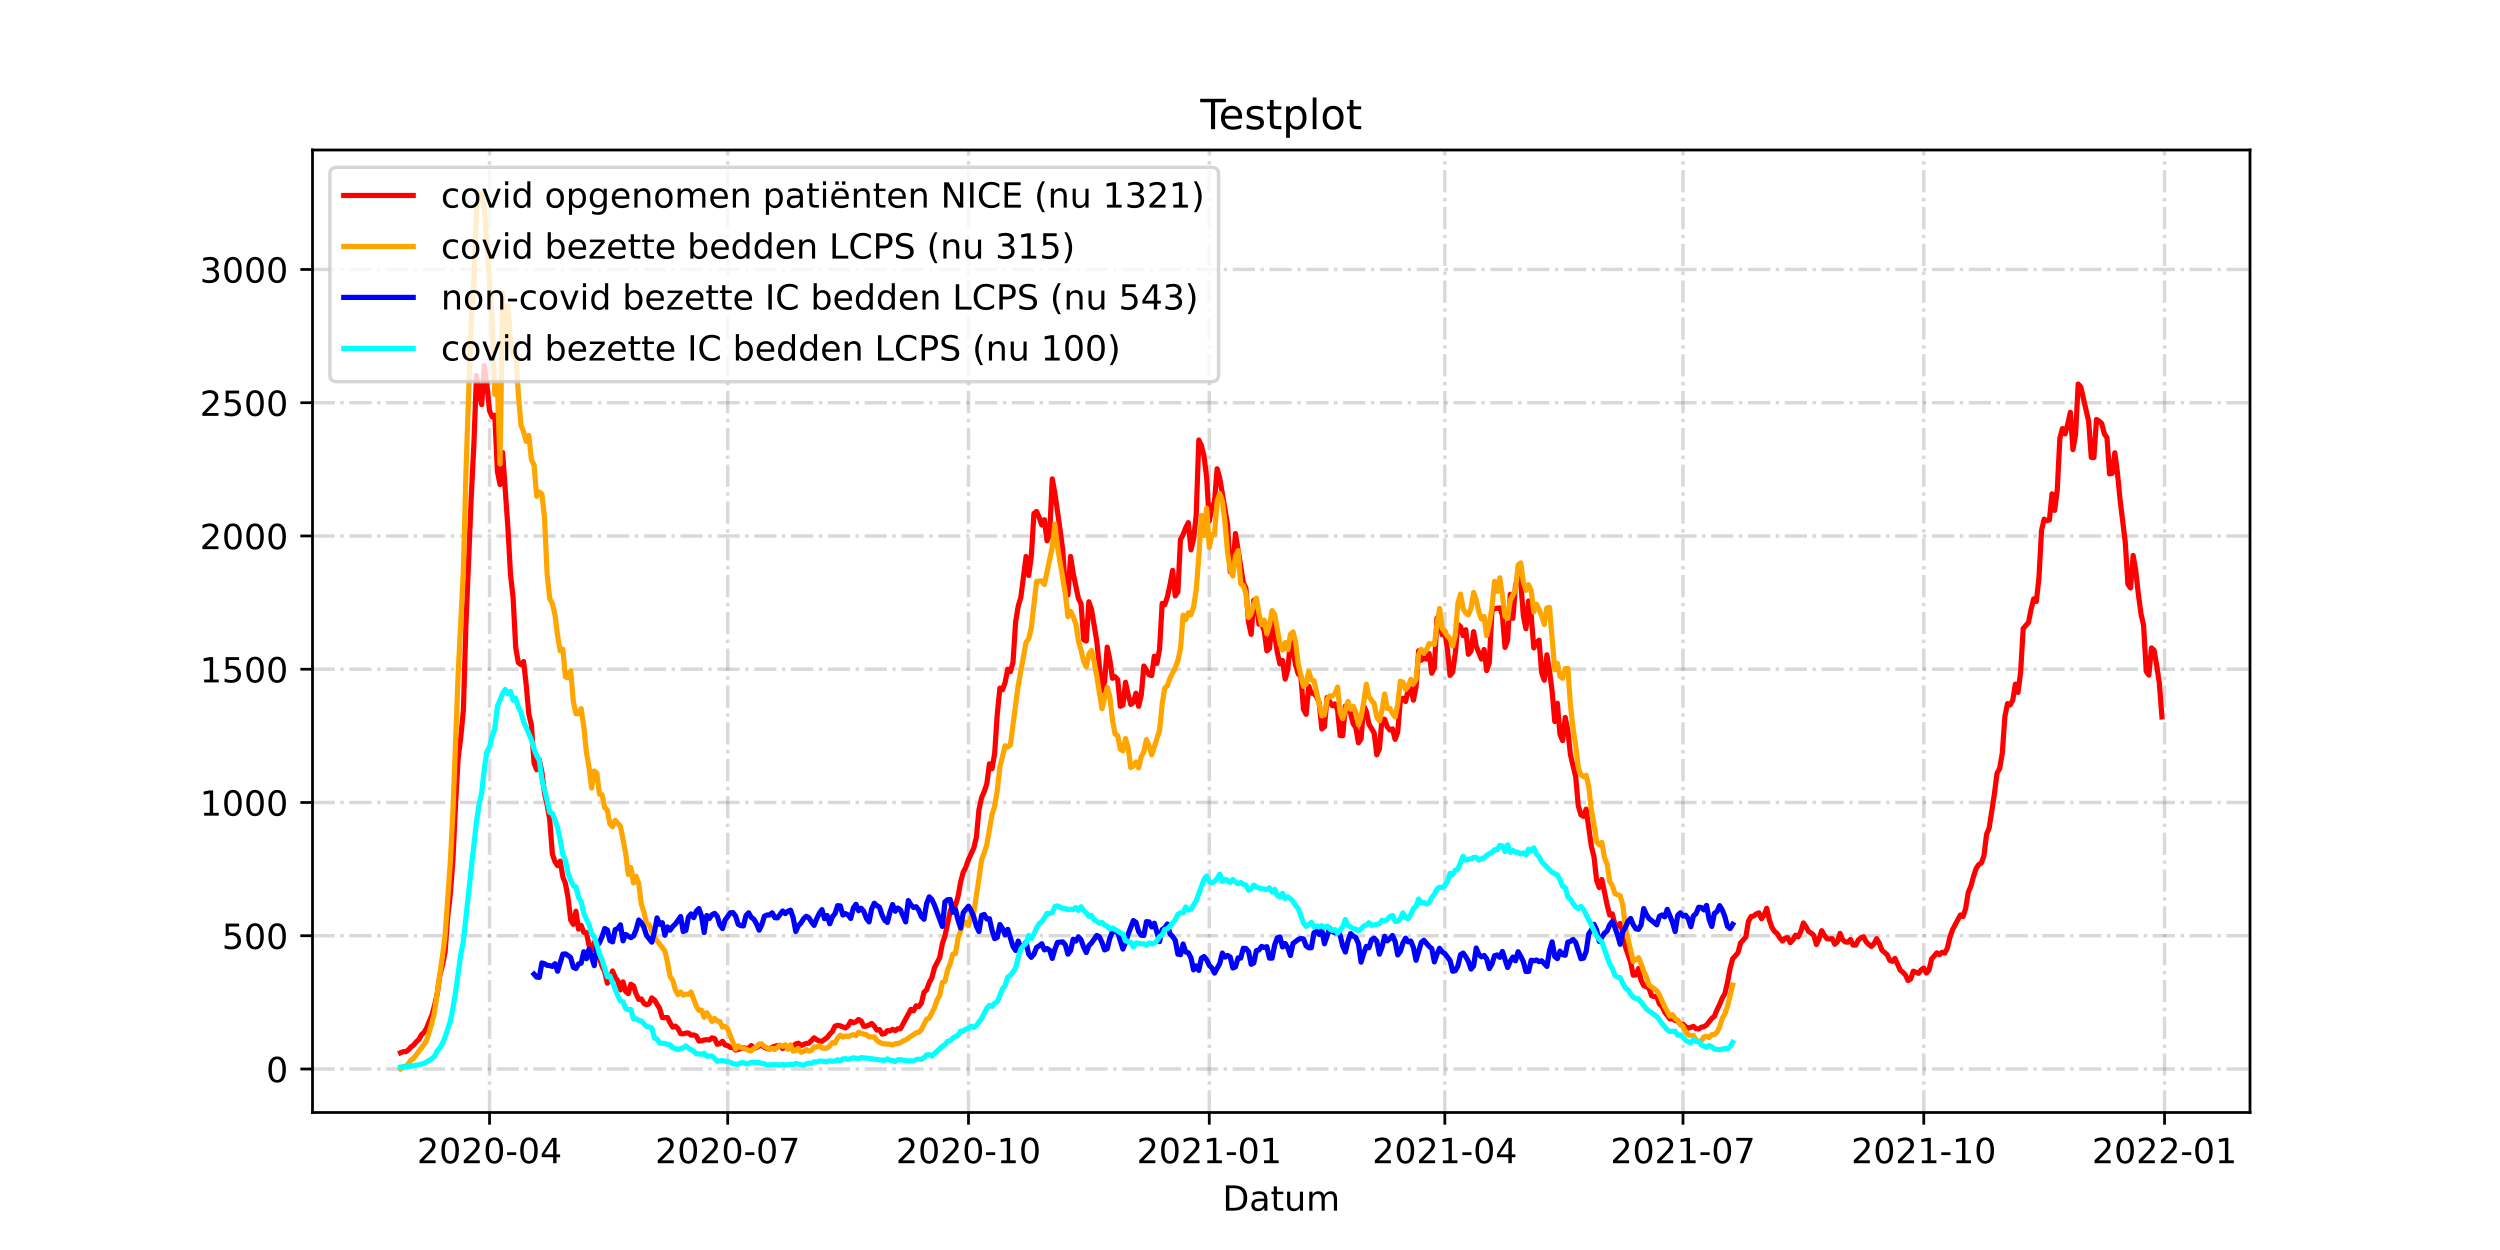 <?xml version="1.0" encoding="utf-8" standalone="no"?>
<!DOCTYPE svg PUBLIC "-//W3C//DTD SVG 1.1//EN"
  "http://www.w3.org/Graphics/SVG/1.1/DTD/svg11.dtd">
<!-- Created with matplotlib (https://matplotlib.org/) -->
<svg height="360pt" version="1.1" viewBox="0 0 720 360" width="720pt" xmlns="http://www.w3.org/2000/svg" xmlns:xlink="http://www.w3.org/1999/xlink">
 <defs>
  <style type="text/css">*{stroke-linecap:butt;stroke-linejoin:round;}</style>
 </defs>
 <g id="figure_1">
  <g id="patch_1">
   <path d="M 0 360 
L 720 360 
L 720 0 
L 0 0 
z
" style="fill:#ffffff;"/>
  </g>
  <g id="axes_1">
   <g id="patch_2">
    <path d="M 90 320.4 
L 648 320.4 
L 648 43.2 
L 90 43.2 
z
" style="fill:#ffffff;"/>
   </g>
   <g id="matplotlib.axis_1">
    <g id="xtick_1">
     <g id="line2d_1">
      <path clip-path="url(#pa61a4db039)" d="M 140.991 320.4 
L 140.991 43.2 
" style="fill:none;stroke:#808080;stroke-dasharray:6.4,1.6,1,1.6;stroke-dashoffset:0;stroke-opacity:0.3;"/>
     </g>
     <g id="line2d_2">
      <defs>
       <path d="M 0 0 
L 0 3.5 
" id="m6bd9db5d76" style="stroke:#000000;stroke-width:0.8;"/>
      </defs>
      <g>
       <use style="stroke:#000000;stroke-width:0.8;" x="140.991" xlink:href="#m6bd9db5d76" y="320.4"/>
      </g>
     </g>
     <g id="text_1">
      <!-- 2020-04 -->
      <g transform="translate(120.1 334.998)scale(0.1 -0.1)">
       <defs>
        <path d="M 19.188 8.297 
L 53.609 8.297 
L 53.609 0 
L 7.328 0 
L 7.328 8.297 
Q 12.938 14.109 22.625 23.891 
Q 32.328 33.688 34.812 36.531 
Q 39.547 41.844 41.422 45.531 
Q 43.312 49.219 43.312 52.781 
Q 43.312 58.594 39.234 62.25 
Q 35.156 65.922 28.609 65.922 
Q 23.969 65.922 18.812 64.312 
Q 13.672 62.703 7.812 59.422 
L 7.812 69.391 
Q 13.766 71.781 18.938 73 
Q 24.125 74.219 28.422 74.219 
Q 39.75 74.219 46.484 68.547 
Q 53.219 62.891 53.219 53.422 
Q 53.219 48.922 51.531 44.891 
Q 49.859 40.875 45.406 35.406 
Q 44.188 33.984 37.641 27.219 
Q 31.109 20.453 19.188 8.297 
z
" id="DejaVuSans-50"/>
        <path d="M 31.781 66.406 
Q 24.172 66.406 20.328 58.906 
Q 16.5 51.422 16.5 36.375 
Q 16.5 21.391 20.328 13.891 
Q 24.172 6.391 31.781 6.391 
Q 39.453 6.391 43.281 13.891 
Q 47.125 21.391 47.125 36.375 
Q 47.125 51.422 43.281 58.906 
Q 39.453 66.406 31.781 66.406 
z
M 31.781 74.219 
Q 44.047 74.219 50.516 64.516 
Q 56.984 54.828 56.984 36.375 
Q 56.984 17.969 50.516 8.266 
Q 44.047 -1.422 31.781 -1.422 
Q 19.531 -1.422 13.062 8.266 
Q 6.594 17.969 6.594 36.375 
Q 6.594 54.828 13.062 64.516 
Q 19.531 74.219 31.781 74.219 
z
" id="DejaVuSans-48"/>
        <path d="M 4.891 31.391 
L 31.203 31.391 
L 31.203 23.391 
L 4.891 23.391 
z
" id="DejaVuSans-45"/>
        <path d="M 37.797 64.312 
L 12.891 25.391 
L 37.797 25.391 
z
M 35.203 72.906 
L 47.609 72.906 
L 47.609 25.391 
L 58.016 25.391 
L 58.016 17.188 
L 47.609 17.188 
L 47.609 0 
L 37.797 0 
L 37.797 17.188 
L 4.891 17.188 
L 4.891 26.703 
z
" id="DejaVuSans-52"/>
       </defs>
       <use xlink:href="#DejaVuSans-50"/>
       <use x="63.623" xlink:href="#DejaVuSans-48"/>
       <use x="127.246" xlink:href="#DejaVuSans-50"/>
       <use x="190.869" xlink:href="#DejaVuSans-48"/>
       <use x="254.492" xlink:href="#DejaVuSans-45"/>
       <use x="290.576" xlink:href="#DejaVuSans-48"/>
       <use x="354.199" xlink:href="#DejaVuSans-52"/>
      </g>
     </g>
    </g>
    <g id="xtick_2">
     <g id="line2d_3">
      <path clip-path="url(#pa61a4db039)" d="M 209.582 320.4 
L 209.582 43.2 
" style="fill:none;stroke:#808080;stroke-dasharray:6.4,1.6,1,1.6;stroke-dashoffset:0;stroke-opacity:0.3;"/>
     </g>
     <g id="line2d_4">
      <g>
       <use style="stroke:#000000;stroke-width:0.8;" x="209.582" xlink:href="#m6bd9db5d76" y="320.4"/>
      </g>
     </g>
     <g id="text_2">
      <!-- 2020-07 -->
      <g transform="translate(188.691 334.998)scale(0.1 -0.1)">
       <defs>
        <path d="M 8.203 72.906 
L 55.078 72.906 
L 55.078 68.703 
L 28.609 0 
L 18.312 0 
L 43.219 64.594 
L 8.203 64.594 
z
" id="DejaVuSans-55"/>
       </defs>
       <use xlink:href="#DejaVuSans-50"/>
       <use x="63.623" xlink:href="#DejaVuSans-48"/>
       <use x="127.246" xlink:href="#DejaVuSans-50"/>
       <use x="190.869" xlink:href="#DejaVuSans-48"/>
       <use x="254.492" xlink:href="#DejaVuSans-45"/>
       <use x="290.576" xlink:href="#DejaVuSans-48"/>
       <use x="354.199" xlink:href="#DejaVuSans-55"/>
      </g>
     </g>
    </g>
    <g id="xtick_3">
     <g id="line2d_5">
      <path clip-path="url(#pa61a4db039)" d="M 278.927 320.4 
L 278.927 43.2 
" style="fill:none;stroke:#808080;stroke-dasharray:6.4,1.6,1,1.6;stroke-dashoffset:0;stroke-opacity:0.3;"/>
     </g>
     <g id="line2d_6">
      <g>
       <use style="stroke:#000000;stroke-width:0.8;" x="278.927" xlink:href="#m6bd9db5d76" y="320.4"/>
      </g>
     </g>
     <g id="text_3">
      <!-- 2020-10 -->
      <g transform="translate(258.036 334.998)scale(0.1 -0.1)">
       <defs>
        <path d="M 12.406 8.297 
L 28.516 8.297 
L 28.516 63.922 
L 10.984 60.406 
L 10.984 69.391 
L 28.422 72.906 
L 38.281 72.906 
L 38.281 8.297 
L 54.391 8.297 
L 54.391 0 
L 12.406 0 
z
" id="DejaVuSans-49"/>
       </defs>
       <use xlink:href="#DejaVuSans-50"/>
       <use x="63.623" xlink:href="#DejaVuSans-48"/>
       <use x="127.246" xlink:href="#DejaVuSans-50"/>
       <use x="190.869" xlink:href="#DejaVuSans-48"/>
       <use x="254.492" xlink:href="#DejaVuSans-45"/>
       <use x="290.576" xlink:href="#DejaVuSans-49"/>
       <use x="354.199" xlink:href="#DejaVuSans-48"/>
      </g>
     </g>
    </g>
    <g id="xtick_4">
     <g id="line2d_7">
      <path clip-path="url(#pa61a4db039)" d="M 348.272 320.4 
L 348.272 43.2 
" style="fill:none;stroke:#808080;stroke-dasharray:6.4,1.6,1,1.6;stroke-dashoffset:0;stroke-opacity:0.3;"/>
     </g>
     <g id="line2d_8">
      <g>
       <use style="stroke:#000000;stroke-width:0.8;" x="348.272" xlink:href="#m6bd9db5d76" y="320.4"/>
      </g>
     </g>
     <g id="text_4">
      <!-- 2021-01 -->
      <g transform="translate(327.381 334.998)scale(0.1 -0.1)">
       <use xlink:href="#DejaVuSans-50"/>
       <use x="63.623" xlink:href="#DejaVuSans-48"/>
       <use x="127.246" xlink:href="#DejaVuSans-50"/>
       <use x="190.869" xlink:href="#DejaVuSans-49"/>
       <use x="254.492" xlink:href="#DejaVuSans-45"/>
       <use x="290.576" xlink:href="#DejaVuSans-48"/>
       <use x="354.199" xlink:href="#DejaVuSans-49"/>
      </g>
     </g>
    </g>
    <g id="xtick_5">
     <g id="line2d_9">
      <path clip-path="url(#pa61a4db039)" d="M 416.109 320.4 
L 416.109 43.2 
" style="fill:none;stroke:#808080;stroke-dasharray:6.4,1.6,1,1.6;stroke-dashoffset:0;stroke-opacity:0.3;"/>
     </g>
     <g id="line2d_10">
      <g>
       <use style="stroke:#000000;stroke-width:0.8;" x="416.109" xlink:href="#m6bd9db5d76" y="320.4"/>
      </g>
     </g>
     <g id="text_5">
      <!-- 2021-04 -->
      <g transform="translate(395.218 334.998)scale(0.1 -0.1)">
       <use xlink:href="#DejaVuSans-50"/>
       <use x="63.623" xlink:href="#DejaVuSans-48"/>
       <use x="127.246" xlink:href="#DejaVuSans-50"/>
       <use x="190.869" xlink:href="#DejaVuSans-49"/>
       <use x="254.492" xlink:href="#DejaVuSans-45"/>
       <use x="290.576" xlink:href="#DejaVuSans-48"/>
       <use x="354.199" xlink:href="#DejaVuSans-52"/>
      </g>
     </g>
    </g>
    <g id="xtick_6">
     <g id="line2d_11">
      <path clip-path="url(#pa61a4db039)" d="M 484.7 320.4 
L 484.7 43.2 
" style="fill:none;stroke:#808080;stroke-dasharray:6.4,1.6,1,1.6;stroke-dashoffset:0;stroke-opacity:0.3;"/>
     </g>
     <g id="line2d_12">
      <g>
       <use style="stroke:#000000;stroke-width:0.8;" x="484.7" xlink:href="#m6bd9db5d76" y="320.4"/>
      </g>
     </g>
     <g id="text_6">
      <!-- 2021-07 -->
      <g transform="translate(463.809 334.998)scale(0.1 -0.1)">
       <use xlink:href="#DejaVuSans-50"/>
       <use x="63.623" xlink:href="#DejaVuSans-48"/>
       <use x="127.246" xlink:href="#DejaVuSans-50"/>
       <use x="190.869" xlink:href="#DejaVuSans-49"/>
       <use x="254.492" xlink:href="#DejaVuSans-45"/>
       <use x="290.576" xlink:href="#DejaVuSans-48"/>
       <use x="354.199" xlink:href="#DejaVuSans-55"/>
      </g>
     </g>
    </g>
    <g id="xtick_7">
     <g id="line2d_13">
      <path clip-path="url(#pa61a4db039)" d="M 554.045 320.4 
L 554.045 43.2 
" style="fill:none;stroke:#808080;stroke-dasharray:6.4,1.6,1,1.6;stroke-dashoffset:0;stroke-opacity:0.3;"/>
     </g>
     <g id="line2d_14">
      <g>
       <use style="stroke:#000000;stroke-width:0.8;" x="554.045" xlink:href="#m6bd9db5d76" y="320.4"/>
      </g>
     </g>
     <g id="text_7">
      <!-- 2021-10 -->
      <g transform="translate(533.154 334.998)scale(0.1 -0.1)">
       <use xlink:href="#DejaVuSans-50"/>
       <use x="63.623" xlink:href="#DejaVuSans-48"/>
       <use x="127.246" xlink:href="#DejaVuSans-50"/>
       <use x="190.869" xlink:href="#DejaVuSans-49"/>
       <use x="254.492" xlink:href="#DejaVuSans-45"/>
       <use x="290.576" xlink:href="#DejaVuSans-49"/>
       <use x="354.199" xlink:href="#DejaVuSans-48"/>
      </g>
     </g>
    </g>
    <g id="xtick_8">
     <g id="line2d_15">
      <path clip-path="url(#pa61a4db039)" d="M 623.39 320.4 
L 623.39 43.2 
" style="fill:none;stroke:#808080;stroke-dasharray:6.4,1.6,1,1.6;stroke-dashoffset:0;stroke-opacity:0.3;"/>
     </g>
     <g id="line2d_16">
      <g>
       <use style="stroke:#000000;stroke-width:0.8;" x="623.39" xlink:href="#m6bd9db5d76" y="320.4"/>
      </g>
     </g>
     <g id="text_8">
      <!-- 2022-01 -->
      <g transform="translate(602.499 334.998)scale(0.1 -0.1)">
       <use xlink:href="#DejaVuSans-50"/>
       <use x="63.623" xlink:href="#DejaVuSans-48"/>
       <use x="127.246" xlink:href="#DejaVuSans-50"/>
       <use x="190.869" xlink:href="#DejaVuSans-50"/>
       <use x="254.492" xlink:href="#DejaVuSans-45"/>
       <use x="290.576" xlink:href="#DejaVuSans-48"/>
       <use x="354.199" xlink:href="#DejaVuSans-49"/>
      </g>
     </g>
    </g>
    <g id="text_9">
     <!-- Datum -->
     <g transform="translate(352.087 348.677)scale(0.1 -0.1)">
      <defs>
       <path d="M 19.672 64.797 
L 19.672 8.109 
L 31.594 8.109 
Q 46.688 8.109 53.688 14.938 
Q 60.688 21.781 60.688 36.531 
Q 60.688 51.172 53.688 57.984 
Q 46.688 64.797 31.594 64.797 
z
M 9.812 72.906 
L 30.078 72.906 
Q 51.266 72.906 61.172 64.094 
Q 71.094 55.281 71.094 36.531 
Q 71.094 17.672 61.125 8.828 
Q 51.172 0 30.078 0 
L 9.812 0 
z
" id="DejaVuSans-68"/>
       <path d="M 34.281 27.484 
Q 23.391 27.484 19.188 25 
Q 14.984 22.516 14.984 16.5 
Q 14.984 11.719 18.141 8.906 
Q 21.297 6.109 26.703 6.109 
Q 34.188 6.109 38.703 11.406 
Q 43.219 16.703 43.219 25.484 
L 43.219 27.484 
z
M 52.203 31.203 
L 52.203 0 
L 43.219 0 
L 43.219 8.297 
Q 40.141 3.328 35.547 0.953 
Q 30.953 -1.422 24.312 -1.422 
Q 15.922 -1.422 10.953 3.297 
Q 6 8.016 6 15.922 
Q 6 25.141 12.172 29.828 
Q 18.359 34.516 30.609 34.516 
L 43.219 34.516 
L 43.219 35.406 
Q 43.219 41.609 39.141 45 
Q 35.062 48.391 27.688 48.391 
Q 23 48.391 18.547 47.266 
Q 14.109 46.141 10.016 43.891 
L 10.016 52.203 
Q 14.938 54.109 19.578 55.047 
Q 24.219 56 28.609 56 
Q 40.484 56 46.344 49.844 
Q 52.203 43.703 52.203 31.203 
z
" id="DejaVuSans-97"/>
       <path d="M 18.312 70.219 
L 18.312 54.688 
L 36.812 54.688 
L 36.812 47.703 
L 18.312 47.703 
L 18.312 18.016 
Q 18.312 11.328 20.141 9.422 
Q 21.969 7.516 27.594 7.516 
L 36.812 7.516 
L 36.812 0 
L 27.594 0 
Q 17.188 0 13.234 3.875 
Q 9.281 7.766 9.281 18.016 
L 9.281 47.703 
L 2.688 47.703 
L 2.688 54.688 
L 9.281 54.688 
L 9.281 70.219 
z
" id="DejaVuSans-116"/>
       <path d="M 8.5 21.578 
L 8.5 54.688 
L 17.484 54.688 
L 17.484 21.922 
Q 17.484 14.156 20.5 10.266 
Q 23.531 6.391 29.594 6.391 
Q 36.859 6.391 41.078 11.031 
Q 45.312 15.672 45.312 23.688 
L 45.312 54.688 
L 54.297 54.688 
L 54.297 0 
L 45.312 0 
L 45.312 8.406 
Q 42.047 3.422 37.719 1 
Q 33.406 -1.422 27.688 -1.422 
Q 18.266 -1.422 13.375 4.438 
Q 8.5 10.297 8.5 21.578 
z
M 31.109 56 
z
" id="DejaVuSans-117"/>
       <path d="M 52 44.188 
Q 55.375 50.25 60.062 53.125 
Q 64.75 56 71.094 56 
Q 79.641 56 84.281 50.016 
Q 88.922 44.047 88.922 33.016 
L 88.922 0 
L 79.891 0 
L 79.891 32.719 
Q 79.891 40.578 77.094 44.375 
Q 74.312 48.188 68.609 48.188 
Q 61.625 48.188 57.562 43.547 
Q 53.516 38.922 53.516 30.906 
L 53.516 0 
L 44.484 0 
L 44.484 32.719 
Q 44.484 40.625 41.703 44.406 
Q 38.922 48.188 33.109 48.188 
Q 26.219 48.188 22.156 43.531 
Q 18.109 38.875 18.109 30.906 
L 18.109 0 
L 9.078 0 
L 9.078 54.688 
L 18.109 54.688 
L 18.109 46.188 
Q 21.188 51.219 25.484 53.609 
Q 29.781 56 35.688 56 
Q 41.656 56 45.828 52.969 
Q 50 49.953 52 44.188 
z
" id="DejaVuSans-109"/>
      </defs>
      <use xlink:href="#DejaVuSans-68"/>
      <use x="77.002" xlink:href="#DejaVuSans-97"/>
      <use x="138.281" xlink:href="#DejaVuSans-116"/>
      <use x="177.49" xlink:href="#DejaVuSans-117"/>
      <use x="240.869" xlink:href="#DejaVuSans-109"/>
     </g>
    </g>
   </g>
   <g id="matplotlib.axis_2">
    <g id="ytick_1">
     <g id="line2d_17">
      <path clip-path="url(#pa61a4db039)" d="M 90 307.877 
L 648 307.877 
" style="fill:none;stroke:#808080;stroke-dasharray:6.4,1.6,1,1.6;stroke-dashoffset:0;stroke-opacity:0.3;"/>
     </g>
     <g id="line2d_18">
      <defs>
       <path d="M 0 0 
L -3.5 0 
" id="m52f12bd276" style="stroke:#000000;stroke-width:0.8;"/>
      </defs>
      <g>
       <use style="stroke:#000000;stroke-width:0.8;" x="90" xlink:href="#m52f12bd276" y="307.877"/>
      </g>
     </g>
     <g id="text_10">
      <!-- 0 -->
      <g transform="translate(76.638 311.676)scale(0.1 -0.1)">
       <use xlink:href="#DejaVuSans-48"/>
      </g>
     </g>
    </g>
    <g id="ytick_2">
     <g id="line2d_19">
      <path clip-path="url(#pa61a4db039)" d="M 90 269.497 
L 648 269.497 
" style="fill:none;stroke:#808080;stroke-dasharray:6.4,1.6,1,1.6;stroke-dashoffset:0;stroke-opacity:0.3;"/>
     </g>
     <g id="line2d_20">
      <g>
       <use style="stroke:#000000;stroke-width:0.8;" x="90" xlink:href="#m52f12bd276" y="269.497"/>
      </g>
     </g>
     <g id="text_11">
      <!-- 500 -->
      <g transform="translate(63.913 273.296)scale(0.1 -0.1)">
       <defs>
        <path d="M 10.797 72.906 
L 49.516 72.906 
L 49.516 64.594 
L 19.828 64.594 
L 19.828 46.734 
Q 21.969 47.469 24.109 47.828 
Q 26.266 48.188 28.422 48.188 
Q 40.625 48.188 47.75 41.5 
Q 54.891 34.812 54.891 23.391 
Q 54.891 11.625 47.562 5.094 
Q 40.234 -1.422 26.906 -1.422 
Q 22.312 -1.422 17.547 -0.641 
Q 12.797 0.141 7.719 1.703 
L 7.719 11.625 
Q 12.109 9.234 16.797 8.062 
Q 21.484 6.891 26.703 6.891 
Q 35.156 6.891 40.078 11.328 
Q 45.016 15.766 45.016 23.391 
Q 45.016 31 40.078 35.438 
Q 35.156 39.891 26.703 39.891 
Q 22.75 39.891 18.812 39.016 
Q 14.891 38.141 10.797 36.281 
z
" id="DejaVuSans-53"/>
       </defs>
       <use xlink:href="#DejaVuSans-53"/>
       <use x="63.623" xlink:href="#DejaVuSans-48"/>
       <use x="127.246" xlink:href="#DejaVuSans-48"/>
      </g>
     </g>
    </g>
    <g id="ytick_3">
     <g id="line2d_21">
      <path clip-path="url(#pa61a4db039)" d="M 90 231.118 
L 648 231.118 
" style="fill:none;stroke:#808080;stroke-dasharray:6.4,1.6,1,1.6;stroke-dashoffset:0;stroke-opacity:0.3;"/>
     </g>
     <g id="line2d_22">
      <g>
       <use style="stroke:#000000;stroke-width:0.8;" x="90" xlink:href="#m52f12bd276" y="231.118"/>
      </g>
     </g>
     <g id="text_12">
      <!-- 1000 -->
      <g transform="translate(57.55 234.917)scale(0.1 -0.1)">
       <use xlink:href="#DejaVuSans-49"/>
       <use x="63.623" xlink:href="#DejaVuSans-48"/>
       <use x="127.246" xlink:href="#DejaVuSans-48"/>
       <use x="190.869" xlink:href="#DejaVuSans-48"/>
      </g>
     </g>
    </g>
    <g id="ytick_4">
     <g id="line2d_23">
      <path clip-path="url(#pa61a4db039)" d="M 90 192.738 
L 648 192.738 
" style="fill:none;stroke:#808080;stroke-dasharray:6.4,1.6,1,1.6;stroke-dashoffset:0;stroke-opacity:0.3;"/>
     </g>
     <g id="line2d_24">
      <g>
       <use style="stroke:#000000;stroke-width:0.8;" x="90" xlink:href="#m52f12bd276" y="192.738"/>
      </g>
     </g>
     <g id="text_13">
      <!-- 1500 -->
      <g transform="translate(57.55 196.537)scale(0.1 -0.1)">
       <use xlink:href="#DejaVuSans-49"/>
       <use x="63.623" xlink:href="#DejaVuSans-53"/>
       <use x="127.246" xlink:href="#DejaVuSans-48"/>
       <use x="190.869" xlink:href="#DejaVuSans-48"/>
      </g>
     </g>
    </g>
    <g id="ytick_5">
     <g id="line2d_25">
      <path clip-path="url(#pa61a4db039)" d="M 90 154.359 
L 648 154.359 
" style="fill:none;stroke:#808080;stroke-dasharray:6.4,1.6,1,1.6;stroke-dashoffset:0;stroke-opacity:0.3;"/>
     </g>
     <g id="line2d_26">
      <g>
       <use style="stroke:#000000;stroke-width:0.8;" x="90" xlink:href="#m52f12bd276" y="154.359"/>
      </g>
     </g>
     <g id="text_14">
      <!-- 2000 -->
      <g transform="translate(57.55 158.158)scale(0.1 -0.1)">
       <use xlink:href="#DejaVuSans-50"/>
       <use x="63.623" xlink:href="#DejaVuSans-48"/>
       <use x="127.246" xlink:href="#DejaVuSans-48"/>
       <use x="190.869" xlink:href="#DejaVuSans-48"/>
      </g>
     </g>
    </g>
    <g id="ytick_6">
     <g id="line2d_27">
      <path clip-path="url(#pa61a4db039)" d="M 90 115.979 
L 648 115.979 
" style="fill:none;stroke:#808080;stroke-dasharray:6.4,1.6,1,1.6;stroke-dashoffset:0;stroke-opacity:0.3;"/>
     </g>
     <g id="line2d_28">
      <g>
       <use style="stroke:#000000;stroke-width:0.8;" x="90" xlink:href="#m52f12bd276" y="115.979"/>
      </g>
     </g>
     <g id="text_15">
      <!-- 2500 -->
      <g transform="translate(57.55 119.778)scale(0.1 -0.1)">
       <use xlink:href="#DejaVuSans-50"/>
       <use x="63.623" xlink:href="#DejaVuSans-53"/>
       <use x="127.246" xlink:href="#DejaVuSans-48"/>
       <use x="190.869" xlink:href="#DejaVuSans-48"/>
      </g>
     </g>
    </g>
    <g id="ytick_7">
     <g id="line2d_29">
      <path clip-path="url(#pa61a4db039)" d="M 90 77.6 
L 648 77.6 
" style="fill:none;stroke:#808080;stroke-dasharray:6.4,1.6,1,1.6;stroke-dashoffset:0;stroke-opacity:0.3;"/>
     </g>
     <g id="line2d_30">
      <g>
       <use style="stroke:#000000;stroke-width:0.8;" x="90" xlink:href="#m52f12bd276" y="77.6"/>
      </g>
     </g>
     <g id="text_16">
      <!-- 3000 -->
      <g transform="translate(57.55 81.399)scale(0.1 -0.1)">
       <defs>
        <path d="M 40.578 39.312 
Q 47.656 37.797 51.625 33 
Q 55.609 28.219 55.609 21.188 
Q 55.609 10.406 48.188 4.484 
Q 40.766 -1.422 27.094 -1.422 
Q 22.516 -1.422 17.656 -0.516 
Q 12.797 0.391 7.625 2.203 
L 7.625 11.719 
Q 11.719 9.328 16.594 8.109 
Q 21.484 6.891 26.812 6.891 
Q 36.078 6.891 40.938 10.547 
Q 45.797 14.203 45.797 21.188 
Q 45.797 27.641 41.281 31.266 
Q 36.766 34.906 28.719 34.906 
L 20.219 34.906 
L 20.219 43.016 
L 29.109 43.016 
Q 36.375 43.016 40.234 45.922 
Q 44.094 48.828 44.094 54.297 
Q 44.094 59.906 40.109 62.906 
Q 36.141 65.922 28.719 65.922 
Q 24.656 65.922 20.016 65.031 
Q 15.375 64.156 9.812 62.312 
L 9.812 71.094 
Q 15.438 72.656 20.344 73.438 
Q 25.25 74.219 29.594 74.219 
Q 40.828 74.219 47.359 69.109 
Q 53.906 64.016 53.906 55.328 
Q 53.906 49.266 50.438 45.094 
Q 46.969 40.922 40.578 39.312 
z
" id="DejaVuSans-51"/>
       </defs>
       <use xlink:href="#DejaVuSans-51"/>
       <use x="63.623" xlink:href="#DejaVuSans-48"/>
       <use x="127.246" xlink:href="#DejaVuSans-48"/>
       <use x="190.869" xlink:href="#DejaVuSans-48"/>
      </g>
     </g>
    </g>
   </g>
   <g id="line2d_31">
    <path clip-path="url(#pa61a4db039)" d="M 115.364 303.194 
L 116.117 302.887 
L 116.871 302.887 
L 117.625 302.35 
L 118.379 301.506 
L 119.132 300.968 
L 119.886 300.047 
L 120.64 299.357 
L 121.394 297.975 
L 122.147 297.361 
L 122.901 295.979 
L 124.409 292.295 
L 125.162 289.531 
L 125.916 286.231 
L 126.67 280.934 
L 127.424 277.941 
L 128.177 274.256 
L 128.931 264.047 
L 129.685 257.6 
L 130.439 247.774 
L 131.192 231.732 
L 131.946 218.452 
L 132.7 212.312 
L 133.454 204.482 
L 134.207 179.382 
L 135.715 143.229 
L 136.469 128.184 
L 137.222 108.15 
L 137.976 112.909 
L 138.73 116.516 
L 139.484 105.31 
L 140.237 110.913 
L 140.991 118.282 
L 141.745 120.047 
L 142.499 119.587 
L 143.252 135.783 
L 144.006 139.544 
L 144.76 130.333 
L 146.267 151.826 
L 147.021 165.335 
L 147.775 172.167 
L 148.529 186.521 
L 149.282 190.819 
L 150.036 191.433 
L 150.79 190.512 
L 151.544 197.19 
L 152.297 205.634 
L 153.051 208.858 
L 153.805 219.757 
L 154.559 221.676 
L 155.312 218.759 
L 156.066 222.367 
L 156.82 228.508 
L 157.574 231.732 
L 158.327 236.107 
L 159.081 246.009 
L 159.835 248.158 
L 160.589 249.31 
L 161.342 248.005 
L 162.096 252.533 
L 162.85 254.452 
L 163.604 258.597 
L 164.357 264.968 
L 165.111 266.197 
L 165.865 262.435 
L 166.619 267.578 
L 167.372 266.504 
L 168.126 268.499 
L 168.88 268.576 
L 169.634 272.261 
L 170.387 273.642 
L 171.141 271.416 
L 173.402 278.248 
L 174.156 279.86 
L 174.91 283.16 
L 175.664 282.086 
L 176.417 279.629 
L 177.171 281.472 
L 177.925 282.47 
L 178.679 285.079 
L 179.432 282.777 
L 180.186 285.54 
L 180.94 286.154 
L 181.694 283.467 
L 182.447 283.928 
L 183.201 286.231 
L 183.955 287.843 
L 184.708 287.689 
L 185.462 288.994 
L 186.216 289.378 
L 186.97 289.071 
L 187.723 287.382 
L 188.477 287.996 
L 189.985 290.452 
L 190.738 293.062 
L 192.246 293.062 
L 193 294.597 
L 193.753 295.826 
L 194.507 295.519 
L 195.261 296.209 
L 196.015 297.668 
L 196.768 297.745 
L 197.522 297.514 
L 198.276 297.514 
L 199.03 298.128 
L 199.783 298.052 
L 200.537 298.359 
L 201.291 299.817 
L 202.045 299.74 
L 202.798 299.51 
L 203.552 299.433 
L 204.306 299.51 
L 205.06 298.896 
L 205.813 299.126 
L 206.567 300.738 
L 207.321 300.585 
L 208.075 299.894 
L 208.828 300.968 
L 209.582 301.122 
L 210.336 301.659 
L 211.09 301.659 
L 211.843 302.427 
L 214.105 301.736 
L 214.858 301.89 
L 215.612 301.89 
L 216.366 301.122 
L 217.12 301.736 
L 217.873 301.736 
L 218.627 301.199 
L 219.381 301.122 
L 220.135 301.659 
L 220.888 301.966 
L 221.642 302.12 
L 222.396 301.583 
L 223.903 301.122 
L 224.657 301.122 
L 225.411 301.966 
L 226.165 301.506 
L 226.918 301.659 
L 228.426 301.275 
L 229.18 300.661 
L 229.933 300.431 
L 230.687 301.122 
L 232.195 300.508 
L 232.948 300.431 
L 234.456 298.896 
L 235.21 299.433 
L 235.963 299.817 
L 236.717 299.894 
L 238.225 298.819 
L 238.978 297.821 
L 239.732 297.054 
L 240.486 295.519 
L 241.24 295.288 
L 241.993 295.442 
L 243.501 296.056 
L 244.255 295.442 
L 245.008 294.137 
L 245.762 294.521 
L 246.516 294.29 
L 247.27 293.6 
L 248.023 294.06 
L 248.777 295.595 
L 249.531 295.519 
L 250.285 295.212 
L 251.038 294.751 
L 251.792 295.519 
L 252.546 296.67 
L 253.3 296.516 
L 254.053 297.821 
L 254.807 297.668 
L 255.561 296.823 
L 256.315 296.9 
L 257.068 296.44 
L 257.822 296.823 
L 258.576 296.286 
L 259.33 296.286 
L 262.345 290.683 
L 263.098 291.143 
L 263.852 289.685 
L 264.606 289.915 
L 265.36 288.917 
L 266.113 285.77 
L 266.867 285.079 
L 267.621 283.007 
L 268.375 281.625 
L 269.128 278.708 
L 270.636 275.791 
L 271.39 271.8 
L 272.143 269.574 
L 273.651 262.512 
L 274.405 260.363 
L 275.158 260.747 
L 275.912 258.214 
L 276.666 253.992 
L 277.42 251.152 
L 278.173 249.77 
L 278.927 247.544 
L 280.435 244.243 
L 281.188 241.173 
L 281.942 233.19 
L 282.696 229.736 
L 283.45 227.971 
L 284.203 225.745 
L 284.957 219.988 
L 285.711 221.369 
L 286.465 216.917 
L 287.218 205.634 
L 287.972 198.188 
L 288.726 198.649 
L 289.48 196.499 
L 290.233 192.738 
L 290.987 193.429 
L 291.741 190.819 
L 292.495 179.152 
L 293.248 174.546 
L 294.002 172.013 
L 295.51 160.269 
L 296.263 165.719 
L 297.017 160.269 
L 297.771 147.911 
L 298.525 147.297 
L 299.278 148.986 
L 300.032 151.212 
L 300.786 149.676 
L 301.54 155.74 
L 302.293 153.975 
L 303.047 137.932 
L 303.801 142 
L 305.308 152.593 
L 306.062 158.35 
L 306.816 169.864 
L 307.569 171.399 
L 308.323 160.269 
L 309.077 165.105 
L 310.584 172.397 
L 311.338 173.855 
L 312.092 184.218 
L 312.846 184.602 
L 313.599 173.318 
L 314.353 175.544 
L 315.861 184.602 
L 317.368 198.956 
L 318.122 196.346 
L 318.876 186.367 
L 319.629 189.975 
L 320.383 195.348 
L 321.137 194.887 
L 321.891 195.732 
L 322.644 203.408 
L 323.398 203.024 
L 324.152 196.499 
L 324.906 200.03 
L 325.659 202.87 
L 326.413 202.256 
L 327.167 199.646 
L 327.921 203.408 
L 328.674 200.261 
L 329.428 191.817 
L 330.182 192.968 
L 330.936 194.35 
L 331.689 194.58 
L 332.443 188.977 
L 333.197 191.049 
L 333.951 186.981 
L 334.704 173.779 
L 335.458 174.162 
L 336.212 171.86 
L 336.966 168.406 
L 337.719 164.261 
L 338.473 171.629 
L 339.227 170.478 
L 339.981 155.357 
L 340.734 153.975 
L 341.488 151.979 
L 342.242 150.521 
L 342.996 158.35 
L 343.749 155.28 
L 344.503 148.371 
L 345.257 126.725 
L 346.011 128.337 
L 346.764 131.484 
L 347.518 137.548 
L 348.272 150.06 
L 349.026 146.299 
L 349.779 144.533 
L 350.533 135.015 
L 351.287 137.702 
L 353.548 151.135 
L 354.302 164.644 
L 355.056 163.954 
L 355.809 153.668 
L 357.317 163.032 
L 358.071 167.791 
L 358.824 169.403 
L 359.578 179.229 
L 360.332 182.683 
L 361.086 172.858 
L 361.839 173.855 
L 362.593 179.766 
L 363.347 179.766 
L 364.101 181.685 
L 364.854 187.442 
L 365.608 186.751 
L 366.362 179.382 
L 367.116 182.913 
L 367.869 187.902 
L 368.623 191.203 
L 369.377 190.205 
L 370.131 195.578 
L 370.884 192.815 
L 371.638 184.678 
L 372.392 187.212 
L 373.146 191.587 
L 373.899 194.12 
L 374.653 194.811 
L 375.407 204.329 
L 376.161 205.71 
L 376.914 197.651 
L 377.668 199.646 
L 378.422 199.646 
L 379.176 200.644 
L 379.929 202.41 
L 380.683 209.932 
L 381.437 209.318 
L 382.191 200.875 
L 383.698 203.254 
L 384.452 202.717 
L 385.206 204.406 
L 385.959 211.851 
L 386.713 211.851 
L 387.467 203.331 
L 388.221 204.252 
L 388.974 205.48 
L 389.728 208.474 
L 390.482 209.548 
L 391.236 213.924 
L 391.989 212.772 
L 392.743 203.254 
L 393.497 204.866 
L 394.251 208.551 
L 395.758 211.084 
L 396.512 217.378 
L 397.266 215.689 
L 398.019 207.092 
L 398.773 207.169 
L 399.527 209.318 
L 400.281 210.239 
L 401.034 209.932 
L 401.788 212.926 
L 402.542 210.853 
L 403.296 201.642 
L 404.049 201.105 
L 404.803 202.026 
L 405.557 198.802 
L 406.311 198.265 
L 407.064 201.642 
L 407.818 197.804 
L 408.572 187.442 
L 409.326 190.128 
L 410.079 189.514 
L 410.833 189.821 
L 411.587 188.209 
L 412.341 193.89 
L 413.094 192.354 
L 413.848 178 
L 414.602 179.612 
L 415.356 182.836 
L 416.109 181.838 
L 416.863 187.058 
L 417.617 194.504 
L 418.371 193.583 
L 419.124 188.133 
L 419.878 179.843 
L 420.632 180.457 
L 421.386 183.067 
L 422.139 181.378 
L 422.893 188.44 
L 423.647 187.519 
L 424.401 181.915 
L 425.154 186.137 
L 426.662 189.821 
L 427.416 187.058 
L 428.169 193.122 
L 428.923 190.819 
L 429.677 175.774 
L 430.431 175.314 
L 431.938 175.084 
L 432.692 177.233 
L 433.445 186.444 
L 434.199 184.371 
L 434.953 171.169 
L 435.707 178.077 
L 436.46 168.713 
L 437.214 166.026 
L 437.968 167.638 
L 438.722 177.31 
L 439.475 181.071 
L 440.229 173.088 
L 440.983 177.31 
L 441.737 186.597 
L 442.49 185.139 
L 443.244 184.371 
L 443.998 193.736 
L 444.752 195.885 
L 445.505 188.593 
L 446.259 193.199 
L 447.013 199.109 
L 447.767 207.783 
L 448.52 202.563 
L 449.274 211.467 
L 450.028 213.31 
L 450.782 206.632 
L 451.535 210.316 
L 452.289 217.378 
L 453.797 223.672 
L 454.55 232.116 
L 455.304 234.649 
L 456.058 235.109 
L 456.812 233.037 
L 458.319 243.783 
L 459.073 246.777 
L 459.827 253.531 
L 460.58 255.604 
L 461.334 253.301 
L 462.842 260.593 
L 463.595 263.51 
L 464.349 263.203 
L 465.103 266.273 
L 465.857 266.734 
L 466.61 265.966 
L 467.364 268.499 
L 468.118 272.721 
L 469.625 277.096 
L 470.379 280.858 
L 471.133 280.781 
L 471.887 278.939 
L 472.64 282.316 
L 473.394 283.851 
L 474.148 284.158 
L 474.902 284.619 
L 475.655 286.768 
L 476.409 286.998 
L 477.163 286.998 
L 477.917 289.148 
L 478.67 289.838 
L 479.424 291.45 
L 480.932 293.446 
L 481.685 293.369 
L 482.439 293.907 
L 483.193 293.983 
L 483.947 295.058 
L 484.7 294.981 
L 485.454 295.672 
L 486.208 296.133 
L 487.715 295.595 
L 488.469 296.286 
L 489.223 296.363 
L 489.977 295.826 
L 490.73 295.672 
L 491.484 295.212 
L 492.992 293.293 
L 493.745 292.678 
L 494.499 290.836 
L 495.253 289.301 
L 496.007 287.459 
L 496.76 286.154 
L 497.514 283.007 
L 498.268 278.862 
L 499.022 276.099 
L 500.529 274.41 
L 501.283 271.57 
L 502.79 269.881 
L 503.544 265.352 
L 504.298 263.971 
L 505.052 263.817 
L 505.805 263.203 
L 506.559 262.896 
L 507.313 264.585 
L 508.067 263.51 
L 508.82 261.591 
L 509.574 264.968 
L 510.328 267.118 
L 511.082 268.269 
L 511.835 268.883 
L 512.589 270.111 
L 513.343 271.032 
L 514.097 270.188 
L 514.85 270.035 
L 515.604 271.493 
L 516.358 270.649 
L 517.112 269.344 
L 517.865 269.804 
L 518.619 268.346 
L 519.373 265.813 
L 520.127 266.887 
L 520.88 268.269 
L 521.634 268.73 
L 522.388 269.42 
L 523.142 272.03 
L 523.895 270.342 
L 524.649 268.039 
L 525.403 269.344 
L 526.157 270.342 
L 526.91 270.418 
L 527.664 270.342 
L 528.418 271.954 
L 529.172 271.263 
L 529.925 268.806 
L 530.679 270.649 
L 531.433 271.263 
L 532.187 271.339 
L 532.94 270.572 
L 533.694 272.184 
L 534.448 272.184 
L 535.202 270.725 
L 535.955 270.111 
L 536.709 269.804 
L 537.463 271.263 
L 538.217 272.03 
L 538.97 272.568 
L 539.724 271.8 
L 540.478 270.342 
L 541.232 271.646 
L 541.985 273.642 
L 543.493 274.947 
L 544.247 276.559 
L 545 276.866 
L 545.754 276.022 
L 547.262 279.399 
L 548.015 280.013 
L 548.769 280.781 
L 549.523 282.393 
L 550.277 281.932 
L 551.03 279.706 
L 552.538 280.32 
L 553.292 279.322 
L 554.045 278.785 
L 554.799 280.243 
L 555.553 279.399 
L 556.306 276.175 
L 557.814 274.41 
L 558.568 274.947 
L 559.321 274.256 
L 560.075 274.487 
L 560.829 273.105 
L 561.583 269.881 
L 562.336 267.732 
L 564.598 263.51 
L 565.351 263.971 
L 566.105 261.668 
L 566.859 256.986 
L 567.613 255.22 
L 568.366 252.457 
L 569.12 250.154 
L 569.874 249.003 
L 570.628 248.542 
L 571.381 246.47 
L 572.135 240.252 
L 572.889 238.41 
L 574.396 228.585 
L 575.15 222.674 
L 575.904 221.293 
L 576.658 216.917 
L 577.411 206.325 
L 578.165 202.64 
L 578.919 203.024 
L 579.673 201.642 
L 580.426 197.037 
L 581.18 199.416 
L 581.934 193.659 
L 582.688 180.994 
L 584.195 179.305 
L 584.949 175.467 
L 585.703 172.474 
L 586.456 173.241 
L 587.21 166.563 
L 587.964 152.747 
L 588.718 149.523 
L 589.471 149.983 
L 590.225 149.753 
L 590.979 142.231 
L 591.733 146.99 
L 592.486 141.156 
L 593.24 126.188 
L 593.994 123.425 
L 594.748 124.96 
L 595.501 122.197 
L 596.255 118.742 
L 597.009 129.489 
L 597.763 125.19 
L 598.516 110.606 
L 599.27 111.45 
L 601.531 121.352 
L 602.285 131.715 
L 603.039 131.791 
L 603.793 120.815 
L 604.546 121.275 
L 605.3 121.966 
L 606.054 124.96 
L 606.808 126.035 
L 607.561 136.474 
L 608.315 136.32 
L 609.069 130.41 
L 609.823 136.167 
L 610.576 143.843 
L 612.084 156.278 
L 612.838 168.252 
L 613.591 169.327 
L 614.345 159.962 
L 615.099 164.337 
L 615.853 171.169 
L 616.606 176.772 
L 617.36 180.15 
L 618.114 193.352 
L 618.868 194.427 
L 619.621 186.597 
L 620.375 187.288 
L 621.129 191.664 
L 621.883 196.73 
L 622.636 206.478 
L 622.636 206.478 
" style="fill:none;stroke:#ff0000;stroke-linecap:square;stroke-width:1.5;"/>
   </g>
   <g id="line2d_32">
    <path clip-path="url(#pa61a4db039)" d="M 115.364 307.8 
L 116.117 307.186 
L 116.871 307.109 
L 117.625 306.342 
L 118.379 305.267 
L 119.132 304.806 
L 122.147 300.738 
L 122.901 299.587 
L 124.409 294.521 
L 125.162 291.374 
L 127.424 275.331 
L 128.177 269.497 
L 129.685 248.388 
L 130.439 233.728 
L 131.946 194.12 
L 133.454 164.261 
L 134.207 135.629 
L 135.715 92.107 
L 136.469 81.284 
L 137.222 60.252 
L 137.976 55.8 
L 138.73 55.8 
L 139.484 59.791 
L 141.745 92.414 
L 142.499 113.6 
L 143.252 110.606 
L 144.006 133.634 
L 144.76 84.354 
L 145.514 99.629 
L 146.267 88.039 
L 147.021 98.094 
L 147.775 102.546 
L 148.529 101.779 
L 149.282 113.523 
L 150.036 122.504 
L 150.79 124.346 
L 151.544 127.109 
L 152.297 125.42 
L 153.051 132.406 
L 153.805 133.941 
L 154.559 142.922 
L 155.312 141.693 
L 156.066 142.307 
L 156.82 149.062 
L 157.574 165.412 
L 158.327 172.397 
L 159.081 173.855 
L 159.835 177.079 
L 160.589 183.067 
L 161.342 187.442 
L 162.096 186.981 
L 162.85 194.964 
L 163.604 195.194 
L 164.357 193.199 
L 165.111 201.949 
L 165.865 205.557 
L 166.619 205.557 
L 167.372 204.099 
L 168.126 209.165 
L 168.88 216.61 
L 169.634 220.986 
L 170.387 226.973 
L 171.141 222.06 
L 171.895 222.674 
L 172.649 228.738 
L 173.402 228.892 
L 174.156 232.576 
L 174.91 233.344 
L 175.664 237.335 
L 176.417 238.103 
L 177.171 236.261 
L 178.679 237.949 
L 180.186 245.625 
L 180.94 251.843 
L 181.694 249.847 
L 182.447 254.299 
L 183.201 252.38 
L 183.955 254.529 
L 184.708 260.44 
L 185.462 262.666 
L 186.216 266.12 
L 186.97 266.273 
L 187.723 268.269 
L 188.477 269.804 
L 189.231 270.956 
L 191.492 273.872 
L 192.246 277.173 
L 193 281.318 
L 193.753 282.316 
L 194.507 285.079 
L 195.261 286.461 
L 196.015 285.693 
L 196.768 286.614 
L 197.522 286.307 
L 198.276 286.384 
L 199.03 285.693 
L 200.537 289.838 
L 201.291 290.99 
L 202.045 290.913 
L 202.798 292.986 
L 203.552 291.681 
L 204.306 292.755 
L 205.06 294.214 
L 205.813 293.293 
L 206.567 294.06 
L 207.321 294.214 
L 208.075 295.826 
L 208.828 295.595 
L 209.582 296.363 
L 211.843 302.12 
L 212.597 301.199 
L 213.351 301.659 
L 214.105 301.813 
L 215.612 302.504 
L 216.366 302.58 
L 217.12 301.966 
L 217.873 301.506 
L 218.627 300.661 
L 219.381 300.661 
L 220.135 301.352 
L 220.888 301.736 
L 221.642 302.273 
L 222.396 301.89 
L 223.15 302.273 
L 224.657 300.968 
L 225.411 301.352 
L 226.165 300.892 
L 226.918 302.197 
L 227.672 300.892 
L 228.426 302.734 
L 229.18 302.504 
L 229.933 301.966 
L 230.687 303.041 
L 231.441 302.811 
L 232.195 302.273 
L 232.948 302.734 
L 233.702 302.504 
L 234.456 301.583 
L 235.21 301.506 
L 235.963 301.122 
L 236.717 301.813 
L 237.471 301.89 
L 238.225 301.813 
L 238.978 301.199 
L 239.732 300.278 
L 240.486 300.431 
L 241.24 298.896 
L 241.993 298.128 
L 242.747 298.666 
L 243.501 298.359 
L 244.255 298.512 
L 245.762 297.975 
L 246.516 298.282 
L 247.27 297.284 
L 248.023 297.668 
L 249.531 297.975 
L 250.285 298.589 
L 251.792 298.666 
L 252.546 299.664 
L 253.3 300.201 
L 254.053 300.508 
L 254.807 300.661 
L 256.315 300.738 
L 257.068 300.968 
L 257.822 300.585 
L 258.576 300.585 
L 259.33 300.278 
L 260.083 299.817 
L 260.837 299.51 
L 263.852 297.438 
L 264.606 297.284 
L 265.36 296.516 
L 266.867 293.523 
L 267.621 293.216 
L 269.128 290.222 
L 269.882 287.919 
L 270.636 286.691 
L 271.39 282.93 
L 272.143 282.623 
L 272.897 279.399 
L 273.651 277.557 
L 274.405 274.794 
L 275.158 274.64 
L 275.912 270.265 
L 276.666 268.116 
L 277.42 265.583 
L 278.173 265.583 
L 278.927 266.504 
L 279.681 263.894 
L 280.435 262.973 
L 281.942 252.994 
L 282.696 247.621 
L 283.45 245.625 
L 284.203 243.246 
L 285.711 234.572 
L 286.465 232.192 
L 287.218 227.587 
L 287.972 220.909 
L 289.48 214.768 
L 290.233 215.152 
L 290.987 214.538 
L 293.248 197.344 
L 295.51 184.986 
L 296.263 183.988 
L 297.017 180.687 
L 298.525 167.484 
L 299.278 167.331 
L 300.032 167.331 
L 300.786 168.329 
L 303.047 157.583 
L 303.801 150.981 
L 304.555 157.429 
L 306.062 166.487 
L 306.816 171.092 
L 307.569 177.617 
L 308.323 176.081 
L 309.077 177.617 
L 309.831 179.612 
L 310.584 184.602 
L 311.338 187.212 
L 312.092 190.435 
L 312.846 192.047 
L 313.599 188.363 
L 314.353 187.365 
L 315.107 190.589 
L 315.861 194.657 
L 317.368 204.099 
L 318.876 197.958 
L 319.629 200.491 
L 320.383 207.322 
L 321.137 211.391 
L 321.891 211.851 
L 322.644 215.766 
L 323.398 216.226 
L 324.152 212.696 
L 324.906 215.382 
L 325.659 221.062 
L 326.413 220.602 
L 327.167 219.45 
L 327.921 221.139 
L 328.674 217.915 
L 329.428 216.533 
L 330.182 213.003 
L 330.936 214.922 
L 331.689 217.378 
L 333.951 210.393 
L 334.704 202.794 
L 335.458 198.111 
L 336.212 197.497 
L 336.966 195.271 
L 338.473 192.354 
L 339.227 190.205 
L 339.981 186.904 
L 340.734 177.156 
L 341.488 178.461 
L 342.242 176.465 
L 342.996 177.079 
L 343.749 174.777 
L 344.503 169.941 
L 345.257 160.346 
L 346.011 148.448 
L 346.764 154.205 
L 347.518 146.376 
L 348.272 157.659 
L 349.026 153.975 
L 349.779 153.898 
L 350.533 144.38 
L 351.287 142.154 
L 352.041 144.303 
L 352.794 150.367 
L 353.548 159.271 
L 354.302 164.03 
L 355.056 165.872 
L 355.809 160.039 
L 356.563 158.58 
L 357.317 168.099 
L 358.071 168.636 
L 358.824 170.939 
L 359.578 177.847 
L 360.332 176.772 
L 361.086 174.009 
L 361.839 172.243 
L 362.593 176.696 
L 363.347 179.919 
L 364.101 178.614 
L 364.854 182.529 
L 365.608 179.919 
L 366.362 175.851 
L 367.116 177.003 
L 368.623 185.446 
L 369.377 187.212 
L 370.131 185.062 
L 370.884 187.135 
L 371.638 182.683 
L 372.392 181.992 
L 373.146 184.986 
L 373.899 191.28 
L 375.407 197.651 
L 376.161 196.96 
L 376.914 193.352 
L 377.668 195.809 
L 378.422 196.039 
L 380.683 206.171 
L 381.437 205.864 
L 382.191 201.489 
L 382.944 200.414 
L 383.698 200.491 
L 384.452 199.8 
L 385.206 197.881 
L 385.959 205.327 
L 386.713 206.939 
L 388.221 202.026 
L 388.974 204.252 
L 389.728 203.408 
L 390.482 205.096 
L 391.236 208.781 
L 391.989 206.401 
L 392.743 202.333 
L 393.497 197.037 
L 394.251 200.644 
L 395.758 202.717 
L 396.512 206.478 
L 397.266 207.629 
L 398.019 204.482 
L 398.773 199.877 
L 399.527 204.022 
L 400.281 204.022 
L 401.034 205.48 
L 401.788 206.478 
L 402.542 202.87 
L 403.296 196.192 
L 404.049 196.499 
L 404.803 198.572 
L 405.557 197.651 
L 406.311 195.655 
L 407.064 196.96 
L 407.818 195.655 
L 408.572 188.516 
L 409.326 186.981 
L 410.079 187.979 
L 410.833 187.135 
L 411.587 185.369 
L 413.094 185.6 
L 413.848 179.919 
L 414.602 175.237 
L 415.356 180.994 
L 416.863 183.143 
L 417.617 183.988 
L 418.371 186.06 
L 419.124 182.913 
L 419.878 173.702 
L 420.632 171.092 
L 421.386 175.314 
L 422.139 176.542 
L 422.893 177.079 
L 423.647 175.16 
L 424.401 170.632 
L 425.154 172.781 
L 425.908 176.235 
L 426.662 178.307 
L 427.416 177.54 
L 428.169 183.067 
L 428.923 179.689 
L 429.677 175.007 
L 430.431 167.408 
L 431.184 170.325 
L 431.938 166.41 
L 432.692 171.553 
L 433.445 177.54 
L 434.199 178.077 
L 434.953 172.858 
L 436.46 169.941 
L 437.214 162.725 
L 437.968 162.111 
L 438.722 167.638 
L 439.475 170.017 
L 440.229 168.406 
L 440.983 170.094 
L 441.737 176.235 
L 442.49 174.009 
L 443.244 175.544 
L 443.998 177.386 
L 444.752 179.843 
L 445.505 175.084 
L 446.259 174.93 
L 447.767 192.892 
L 448.52 191.049 
L 449.274 194.811 
L 450.028 195.348 
L 450.782 192.585 
L 451.535 192.508 
L 452.289 203.101 
L 453.043 209.779 
L 453.797 214.691 
L 454.55 221.216 
L 455.304 223.135 
L 456.058 223.672 
L 456.812 223.288 
L 457.565 226.589 
L 458.319 233.344 
L 459.073 237.335 
L 459.827 242.401 
L 460.58 243.322 
L 461.334 242.632 
L 462.088 247.007 
L 462.842 248.849 
L 463.595 253.838 
L 464.349 255.067 
L 465.103 257.369 
L 466.61 257.983 
L 467.364 260.593 
L 468.118 267.194 
L 470.379 276.943 
L 471.887 275.791 
L 472.64 277.557 
L 473.394 279.783 
L 474.148 281.241 
L 474.902 283.698 
L 477.163 285.31 
L 477.917 286.614 
L 479.424 289.915 
L 480.932 292.678 
L 481.685 292.218 
L 482.439 293.369 
L 483.193 293.907 
L 483.947 294.981 
L 484.7 295.672 
L 485.454 297.13 
L 486.208 298.052 
L 486.962 298.205 
L 487.715 298.205 
L 488.469 299.51 
L 489.223 300.047 
L 489.977 299.74 
L 490.73 298.666 
L 491.484 298.435 
L 492.238 298.819 
L 492.992 297.975 
L 493.745 297.975 
L 494.499 297.284 
L 495.253 295.749 
L 496.007 293.293 
L 496.76 291.988 
L 497.514 289.838 
L 499.022 283.698 
L 499.022 283.698 
" style="fill:none;stroke:#ffa500;stroke-linecap:square;stroke-width:1.5;"/>
   </g>
   <g id="line2d_33">
    <path clip-path="url(#pa61a4db039)" d="M 153.805 280.551 
L 154.559 281.395 
L 155.312 281.472 
L 156.066 277.327 
L 156.82 277.557 
L 157.574 278.017 
L 158.327 278.094 
L 159.081 278.325 
L 159.835 277.557 
L 160.589 279.706 
L 162.096 274.794 
L 162.85 274.717 
L 163.604 275.177 
L 164.357 275.791 
L 165.111 278.555 
L 165.865 278.939 
L 166.619 277.634 
L 167.372 277.403 
L 168.126 274.103 
L 168.88 276.099 
L 169.634 273.335 
L 171.141 278.094 
L 171.895 272.414 
L 172.649 271.493 
L 173.402 269.728 
L 174.156 267.425 
L 174.91 267.809 
L 175.664 270.879 
L 176.417 271.263 
L 177.171 267.732 
L 177.925 267.425 
L 178.679 266.35 
L 179.432 270.956 
L 180.186 269.113 
L 181.694 270.035 
L 182.447 269.574 
L 183.201 267.809 
L 183.955 264.968 
L 184.708 265.736 
L 185.462 267.118 
L 186.216 269.42 
L 187.723 271.339 
L 188.477 268.423 
L 189.231 264.354 
L 189.985 266.197 
L 190.738 265.736 
L 191.492 269.344 
L 192.246 266.964 
L 193 267.885 
L 193.753 266.811 
L 194.507 266.12 
L 196.015 263.971 
L 196.768 268.269 
L 197.522 267.962 
L 198.276 264.124 
L 199.03 263.203 
L 199.783 264.278 
L 200.537 262.435 
L 201.291 261.668 
L 202.045 263.894 
L 202.798 268.576 
L 203.552 263.664 
L 204.306 264.508 
L 205.06 263.433 
L 205.813 263.049 
L 206.567 263.894 
L 207.321 266.35 
L 208.075 267.425 
L 208.828 264.968 
L 210.336 262.896 
L 211.09 262.819 
L 211.843 263.817 
L 212.597 266.197 
L 213.351 266.58 
L 214.105 266.657 
L 214.858 263.664 
L 215.612 262.896 
L 216.366 264.201 
L 217.12 264.738 
L 217.873 266.043 
L 218.627 267.885 
L 219.381 266.35 
L 220.135 263.894 
L 220.888 263.51 
L 221.642 263.51 
L 222.396 262.896 
L 223.15 264.278 
L 223.903 264.354 
L 225.411 262.359 
L 226.165 263.126 
L 226.918 262.435 
L 227.672 262.128 
L 228.426 264.278 
L 229.18 268.269 
L 229.933 266.58 
L 230.687 265.813 
L 231.441 264.585 
L 232.195 263.894 
L 232.948 264.278 
L 233.702 265.506 
L 234.456 266.504 
L 235.21 264.585 
L 235.963 263.049 
L 236.717 261.975 
L 237.471 264.585 
L 238.225 263.664 
L 238.978 266.043 
L 239.732 264.047 
L 240.486 263.126 
L 241.24 260.823 
L 241.993 260.9 
L 242.747 263.51 
L 243.501 263.126 
L 244.255 263.51 
L 245.008 264.508 
L 245.762 261.514 
L 246.516 260.44 
L 247.27 262.282 
L 248.023 261.591 
L 248.777 262.512 
L 249.531 264.508 
L 250.285 265.506 
L 251.038 261.745 
L 251.792 260.133 
L 252.546 260.823 
L 253.3 261.284 
L 254.053 263.587 
L 254.807 265.045 
L 255.561 265.659 
L 256.315 262.666 
L 257.068 260.516 
L 257.822 262.435 
L 258.576 261.514 
L 259.33 262.052 
L 260.837 265.506 
L 261.591 259.365 
L 262.345 260.593 
L 263.098 261.361 
L 263.852 261.13 
L 264.606 262.128 
L 265.36 263.971 
L 266.113 264.738 
L 266.867 260.209 
L 267.621 258.29 
L 268.375 259.058 
L 269.128 260.67 
L 271.39 266.811 
L 272.143 259.749 
L 272.897 259.135 
L 273.651 259.058 
L 274.405 262.742 
L 275.158 261.821 
L 275.912 264.968 
L 276.666 267.271 
L 277.42 262.819 
L 278.927 260.977 
L 279.681 262.282 
L 280.435 264.047 
L 281.188 266.734 
L 281.942 268.269 
L 282.696 263.664 
L 283.45 263.357 
L 284.203 264.661 
L 284.957 264.585 
L 285.711 267.962 
L 286.465 270.342 
L 287.218 269.958 
L 287.972 266.273 
L 288.726 267.425 
L 289.48 269.267 
L 290.233 267.655 
L 291.741 272.568 
L 292.495 273.719 
L 293.248 271.032 
L 294.002 272.875 
L 294.756 272.568 
L 295.51 271.339 
L 296.263 274.794 
L 297.017 275.715 
L 297.771 274.794 
L 298.525 272.875 
L 299.278 272.414 
L 300.032 271.8 
L 300.786 273.565 
L 301.54 273.182 
L 302.293 273.642 
L 303.047 276.022 
L 303.801 273.412 
L 304.555 271.416 
L 306.062 271.263 
L 306.816 272.107 
L 307.569 274.794 
L 308.323 273.796 
L 309.077 270.495 
L 309.831 271.032 
L 310.584 269.804 
L 311.338 270.649 
L 312.092 272.798 
L 312.846 274.333 
L 313.599 272.337 
L 314.353 271.57 
L 315.861 269.42 
L 316.614 269.804 
L 317.368 271.416 
L 318.122 273.565 
L 318.876 273.258 
L 319.629 270.188 
L 320.383 268.346 
L 321.137 268.269 
L 321.891 268.499 
L 323.398 273.335 
L 324.152 271.416 
L 324.906 269.037 
L 326.413 265.122 
L 327.167 265.659 
L 327.921 268.269 
L 328.674 269.344 
L 329.428 269.42 
L 330.182 265.429 
L 330.936 265.506 
L 331.689 266.964 
L 332.443 265.89 
L 333.951 271.186 
L 334.704 267.732 
L 335.458 267.194 
L 336.212 266.12 
L 336.966 268.96 
L 337.719 269.728 
L 338.473 270.802 
L 339.227 274.794 
L 339.981 274.947 
L 340.734 271.877 
L 341.488 274.18 
L 342.242 274.41 
L 342.996 275.868 
L 343.749 279.322 
L 344.503 278.171 
L 345.257 279.476 
L 346.011 275.945 
L 346.764 275.484 
L 347.518 276.406 
L 348.272 278.017 
L 349.026 278.785 
L 349.779 280.243 
L 351.287 277.48 
L 352.041 274.487 
L 352.794 275.638 
L 353.548 275.177 
L 354.302 275.638 
L 355.056 278.785 
L 355.809 278.478 
L 356.563 275.868 
L 357.317 275.945 
L 358.071 273.105 
L 358.824 273.182 
L 359.578 274.026 
L 360.332 277.71 
L 361.086 277.327 
L 361.839 273.796 
L 362.593 273.565 
L 363.347 272.568 
L 364.101 272.875 
L 364.854 272.644 
L 365.608 275.945 
L 366.362 275.945 
L 367.116 272.107 
L 367.869 270.111 
L 368.623 269.881 
L 369.377 272.721 
L 370.131 271.723 
L 370.884 273.028 
L 371.638 275.177 
L 372.392 271.723 
L 373.899 270.572 
L 374.653 270.265 
L 375.407 270.418 
L 376.161 272.414 
L 376.914 272.951 
L 377.668 272.951 
L 378.422 268.653 
L 379.176 268.192 
L 379.929 269.113 
L 380.683 267.809 
L 381.437 271.8 
L 382.944 267.348 
L 383.698 268.269 
L 384.452 268.653 
L 385.206 268.346 
L 385.959 269.344 
L 386.713 272.491 
L 387.467 274.18 
L 388.221 271.032 
L 388.974 268.883 
L 389.728 269.574 
L 390.482 270.035 
L 391.236 271.8 
L 391.989 277.096 
L 392.743 274.563 
L 393.497 272.568 
L 394.251 272.951 
L 395.004 270.649 
L 395.758 270.188 
L 396.512 271.032 
L 397.266 274.794 
L 398.019 272.798 
L 398.773 269.651 
L 399.527 270.956 
L 400.281 270.342 
L 401.034 269.42 
L 401.788 271.109 
L 402.542 275.024 
L 403.296 274.026 
L 404.049 271.57 
L 404.803 270.188 
L 405.557 271.263 
L 406.311 271.032 
L 407.064 272.875 
L 407.818 276.559 
L 409.326 271.416 
L 410.079 270.802 
L 411.587 272.568 
L 412.341 273.182 
L 413.094 277.02 
L 413.848 274.794 
L 414.602 273.105 
L 415.356 274.18 
L 416.109 274.64 
L 417.617 276.636 
L 418.371 279.706 
L 419.124 279.553 
L 419.878 278.171 
L 420.632 274.947 
L 421.386 274.487 
L 422.139 275.561 
L 422.893 276.866 
L 423.647 279.092 
L 424.401 278.171 
L 425.154 273.028 
L 425.908 274.87 
L 426.662 275.561 
L 427.416 275.177 
L 428.169 276.175 
L 428.923 278.939 
L 429.677 277.634 
L 430.431 275.254 
L 431.184 275.024 
L 431.938 275.715 
L 432.692 274.026 
L 434.199 278.632 
L 434.953 276.866 
L 435.707 275.638 
L 436.46 276.713 
L 437.214 274.103 
L 437.968 275.408 
L 438.722 276.943 
L 439.475 279.783 
L 440.229 279.783 
L 440.983 276.559 
L 441.737 276.713 
L 442.49 276.482 
L 443.244 276.943 
L 443.998 276.713 
L 445.505 278.325 
L 446.259 273.796 
L 447.013 271.263 
L 447.767 275.484 
L 448.52 276.099 
L 449.274 273.949 
L 450.028 274.947 
L 450.782 275.101 
L 451.535 271.339 
L 452.289 271.109 
L 453.043 270.572 
L 453.797 271.416 
L 455.304 276.099 
L 456.058 275.945 
L 456.812 274.026 
L 457.565 268.96 
L 458.319 267.885 
L 459.073 266.197 
L 459.827 267.809 
L 460.58 271.109 
L 462.088 268.73 
L 462.842 268.116 
L 463.595 266.35 
L 464.349 265.352 
L 465.103 267.118 
L 465.857 269.267 
L 466.61 271.954 
L 467.364 268.269 
L 468.118 267.118 
L 468.872 265.352 
L 469.625 264.508 
L 470.379 266.35 
L 471.133 267.501 
L 471.887 267.655 
L 472.64 266.35 
L 473.394 261.668 
L 474.148 263.357 
L 474.902 264.508 
L 477.163 266.35 
L 477.917 263.894 
L 478.67 263.51 
L 479.424 264.047 
L 480.178 261.898 
L 481.685 265.659 
L 482.439 268.269 
L 483.193 263.587 
L 483.947 262.896 
L 484.7 263.817 
L 485.454 263.587 
L 486.208 264.585 
L 486.962 266.887 
L 487.715 263.74 
L 488.469 263.126 
L 489.223 261.284 
L 489.977 261.361 
L 490.73 262.052 
L 491.484 260.747 
L 492.238 264.815 
L 492.992 266.811 
L 493.745 263.049 
L 494.499 262.512 
L 495.253 260.823 
L 496.007 262.052 
L 496.76 263.971 
L 497.514 266.811 
L 498.268 267.425 
L 499.022 266.197 
L 499.022 266.197 
" style="fill:none;stroke:#0000ff;stroke-linecap:square;stroke-width:1.5;"/>
   </g>
   <g id="line2d_34">
    <path clip-path="url(#pa61a4db039)" d="M 115.364 307.339 
L 119.132 306.956 
L 119.886 306.725 
L 120.64 306.725 
L 121.394 306.418 
L 122.147 306.265 
L 124.409 304.883 
L 125.162 304.192 
L 125.916 302.657 
L 126.67 301.813 
L 127.424 300.508 
L 128.177 298.666 
L 129.685 294.137 
L 130.439 290.376 
L 131.192 285.847 
L 132.7 274.87 
L 133.454 271.032 
L 135.715 250.154 
L 137.222 236.721 
L 137.976 231.732 
L 138.73 228.201 
L 139.484 221.446 
L 140.237 216.457 
L 140.991 215.152 
L 141.745 212.005 
L 142.499 209.932 
L 143.252 203.484 
L 144.76 199.723 
L 145.514 198.572 
L 146.267 199.8 
L 147.021 199.109 
L 147.775 201.642 
L 148.529 201.105 
L 149.282 203.638 
L 150.036 205.173 
L 150.79 207.86 
L 152.297 211.314 
L 153.051 213.079 
L 153.805 215.689 
L 154.559 217.608 
L 155.312 218.99 
L 156.066 224.44 
L 157.574 230.504 
L 158.327 233.958 
L 159.081 234.265 
L 159.835 236.184 
L 160.589 238.41 
L 161.342 241.787 
L 162.096 246.162 
L 162.85 247.774 
L 163.604 251.459 
L 164.357 253.531 
L 165.111 255.067 
L 165.865 255.45 
L 166.619 258.444 
L 167.372 259.672 
L 168.126 263.049 
L 169.634 266.35 
L 170.387 268.96 
L 171.141 269.651 
L 172.649 274.717 
L 173.402 276.406 
L 174.91 281.318 
L 175.664 281.088 
L 177.925 286.768 
L 178.679 288.303 
L 179.432 288.533 
L 180.186 290.452 
L 180.94 290.759 
L 181.694 290.759 
L 182.447 293.446 
L 183.201 293.369 
L 183.955 293.907 
L 184.708 294.06 
L 186.216 295.672 
L 186.97 295.749 
L 187.723 296.056 
L 188.477 298.973 
L 189.231 299.203 
L 189.985 300.431 
L 191.492 300.508 
L 192.246 300.815 
L 193 300.892 
L 193.753 301.736 
L 195.261 302.273 
L 196.015 301.966 
L 196.768 301.813 
L 197.522 301.199 
L 198.276 301.89 
L 199.783 302.734 
L 200.537 303.501 
L 201.291 303.501 
L 202.045 303.655 
L 202.798 303.348 
L 203.552 304.192 
L 205.06 304.116 
L 206.567 305.651 
L 208.075 305.42 
L 208.828 305.651 
L 209.582 305.728 
L 210.336 305.958 
L 211.09 306.342 
L 211.843 306.495 
L 212.597 306.495 
L 213.351 306.111 
L 214.105 306.035 
L 214.858 306.342 
L 215.612 306.265 
L 216.366 305.958 
L 217.12 305.881 
L 217.873 306.035 
L 218.627 306.035 
L 219.381 306.265 
L 220.135 306.342 
L 220.888 306.725 
L 222.396 306.649 
L 223.15 306.572 
L 224.657 306.725 
L 225.411 306.572 
L 226.165 306.725 
L 227.672 306.495 
L 228.426 306.649 
L 229.18 306.265 
L 231.441 306.802 
L 232.195 306.418 
L 232.948 306.188 
L 233.702 306.265 
L 234.456 305.804 
L 235.21 305.881 
L 235.963 305.574 
L 238.225 305.728 
L 238.978 305.497 
L 239.732 305.651 
L 240.486 305.574 
L 241.24 305.19 
L 241.993 305.497 
L 242.747 304.96 
L 243.501 304.883 
L 244.255 305.113 
L 245.762 304.653 
L 247.27 304.883 
L 248.023 304.576 
L 252.546 305.113 
L 253.3 305.267 
L 254.807 305.344 
L 255.561 304.96 
L 256.315 305.344 
L 257.068 305.42 
L 257.822 305.728 
L 258.576 305.19 
L 259.33 305.19 
L 261.591 305.574 
L 262.345 305.497 
L 263.098 305.574 
L 263.852 305.113 
L 264.606 305.037 
L 265.36 305.113 
L 266.113 304.576 
L 266.867 303.809 
L 267.621 303.732 
L 268.375 304.116 
L 271.39 301.352 
L 272.143 300.892 
L 272.897 299.894 
L 273.651 299.74 
L 274.405 298.973 
L 275.912 298.128 
L 276.666 296.977 
L 277.42 296.977 
L 278.173 296.363 
L 278.927 296.209 
L 279.681 295.595 
L 280.435 295.902 
L 281.188 295.365 
L 282.696 293.293 
L 284.203 290.376 
L 284.957 289.531 
L 285.711 289.838 
L 286.465 288.917 
L 287.218 288.533 
L 288.726 284.772 
L 289.48 283.851 
L 290.233 281.395 
L 290.987 280.858 
L 291.741 279.936 
L 292.495 278.785 
L 293.248 275.715 
L 294.002 273.335 
L 294.756 272.337 
L 295.51 271.646 
L 296.263 269.42 
L 297.017 270.265 
L 297.771 269.037 
L 298.525 267.271 
L 299.278 266.043 
L 300.032 265.429 
L 300.786 264.354 
L 301.54 263.049 
L 302.293 263.126 
L 303.047 262.819 
L 303.801 261.13 
L 304.555 260.9 
L 306.062 261.591 
L 306.816 261.668 
L 307.569 261.975 
L 308.323 261.821 
L 309.077 261.975 
L 309.831 261.361 
L 310.584 262.205 
L 311.338 261.13 
L 312.092 262.205 
L 312.846 262.896 
L 313.599 263.894 
L 314.353 263.664 
L 315.107 264.968 
L 315.861 265.275 
L 316.614 265.89 
L 317.368 265.659 
L 318.122 266.427 
L 318.876 266.734 
L 319.629 267.501 
L 320.383 267.271 
L 321.891 268.116 
L 322.644 268.653 
L 323.398 269.037 
L 324.152 270.956 
L 325.659 271.416 
L 326.413 272.721 
L 327.167 271.57 
L 327.921 271.646 
L 328.674 271.877 
L 329.428 271.8 
L 330.182 272.261 
L 330.936 271.57 
L 331.689 271.877 
L 332.443 271.646 
L 333.197 270.956 
L 333.951 269.728 
L 334.704 269.267 
L 335.458 267.655 
L 336.212 267.501 
L 336.966 266.734 
L 338.473 264.892 
L 339.227 263.357 
L 339.981 262.896 
L 340.734 262.896 
L 341.488 261.207 
L 342.242 262.128 
L 342.996 261.821 
L 344.503 259.442 
L 346.764 253.224 
L 347.518 252.303 
L 348.272 253.915 
L 349.026 254.299 
L 349.779 253.838 
L 350.533 252.994 
L 351.287 251.766 
L 352.041 253.838 
L 352.794 253.224 
L 353.548 253.531 
L 354.302 254.145 
L 355.056 253.301 
L 355.809 253.992 
L 356.563 254.529 
L 357.317 254.145 
L 358.071 254.683 
L 358.824 254.913 
L 359.578 256.371 
L 360.332 255.988 
L 361.086 254.913 
L 361.839 255.45 
L 362.593 255.757 
L 364.854 256.218 
L 365.608 255.681 
L 366.362 256.909 
L 367.116 256.141 
L 367.869 257.907 
L 368.623 258.367 
L 369.377 257.293 
L 370.131 258.751 
L 370.884 258.29 
L 371.638 258.828 
L 372.392 259.595 
L 373.146 260.823 
L 373.899 261.668 
L 375.407 265.89 
L 376.161 266.811 
L 377.668 265.659 
L 378.422 266.964 
L 379.176 266.657 
L 379.929 266.887 
L 380.683 266.58 
L 381.437 267.194 
L 382.191 266.734 
L 382.944 267.501 
L 383.698 267.962 
L 384.452 267.732 
L 385.206 268.73 
L 386.713 266.887 
L 387.467 264.815 
L 388.221 266.58 
L 388.974 266.964 
L 389.728 267.501 
L 390.482 267.578 
L 391.236 268.116 
L 391.989 267.501 
L 392.743 266.734 
L 393.497 266.427 
L 394.251 265.736 
L 395.004 266.504 
L 397.266 266.043 
L 398.019 265.045 
L 398.773 265.199 
L 399.527 264.892 
L 400.281 263.971 
L 401.034 263.664 
L 401.788 265.352 
L 402.542 265.352 
L 403.296 264.585 
L 404.049 262.896 
L 404.803 264.278 
L 405.557 264.585 
L 406.311 263.433 
L 407.064 261.668 
L 407.818 260.977 
L 408.572 258.904 
L 409.326 260.056 
L 410.079 259.902 
L 410.833 260.363 
L 411.587 259.902 
L 412.341 258.521 
L 413.094 257.6 
L 413.848 256.064 
L 414.602 255.527 
L 415.356 255.604 
L 416.109 255.067 
L 416.863 253.762 
L 417.617 251.536 
L 418.371 251.843 
L 419.124 250.614 
L 419.878 250.307 
L 421.386 246.623 
L 422.139 247.698 
L 422.893 247.467 
L 423.647 247.391 
L 424.401 246.93 
L 425.154 246.93 
L 425.908 247.698 
L 426.662 247.314 
L 427.416 247.084 
L 428.169 246.316 
L 429.677 245.472 
L 430.431 244.704 
L 431.184 244.781 
L 431.938 243.476 
L 432.692 243.629 
L 433.445 245.241 
L 434.199 243.322 
L 434.953 245.472 
L 435.707 244.934 
L 436.46 245.395 
L 437.214 245.472 
L 437.968 245.932 
L 438.722 245.625 
L 439.475 246.162 
L 440.229 244.551 
L 440.983 245.088 
L 441.737 244.167 
L 442.49 245.932 
L 443.244 246.7 
L 443.998 248.158 
L 445.505 249.77 
L 447.013 251.229 
L 448.52 251.996 
L 449.274 253.378 
L 450.028 255.22 
L 450.782 255.604 
L 451.535 258.29 
L 452.289 258.981 
L 453.043 260.209 
L 453.797 261.207 
L 454.55 261.668 
L 455.304 261.054 
L 456.058 261.975 
L 459.073 267.885 
L 459.827 269.574 
L 460.58 270.572 
L 461.334 271.263 
L 462.842 275.638 
L 463.595 277.634 
L 464.349 278.939 
L 465.103 280.934 
L 465.857 281.472 
L 466.61 281.548 
L 467.364 283.237 
L 468.118 284.542 
L 468.872 285.079 
L 469.625 286.307 
L 470.379 287.229 
L 471.133 287.536 
L 471.887 287.689 
L 474.148 290.529 
L 474.902 291.143 
L 477.163 292.755 
L 477.917 293.676 
L 478.67 294.828 
L 480.178 296.593 
L 480.932 297.054 
L 482.439 296.977 
L 483.193 298.128 
L 483.947 298.052 
L 484.7 298.742 
L 485.454 299.587 
L 486.208 300.047 
L 486.962 300.278 
L 487.715 299.433 
L 488.469 299.971 
L 489.223 299.894 
L 489.977 300.968 
L 491.484 301.583 
L 492.238 301.122 
L 492.992 301.429 
L 493.745 302.12 
L 495.253 302.35 
L 496.76 301.966 
L 497.514 302.043 
L 498.268 301.429 
L 499.022 300.201 
L 499.022 300.201 
" style="fill:none;stroke:#00ffff;stroke-linecap:square;stroke-width:1.5;"/>
   </g>
   <g id="patch_3">
    <path d="M 90 320.4 
L 90 43.2 
" style="fill:none;stroke:#000000;stroke-linecap:square;stroke-linejoin:miter;stroke-width:0.8;"/>
   </g>
   <g id="patch_4">
    <path d="M 648 320.4 
L 648 43.2 
" style="fill:none;stroke:#000000;stroke-linecap:square;stroke-linejoin:miter;stroke-width:0.8;"/>
   </g>
   <g id="patch_5">
    <path d="M 90 320.4 
L 648 320.4 
" style="fill:none;stroke:#000000;stroke-linecap:square;stroke-linejoin:miter;stroke-width:0.8;"/>
   </g>
   <g id="patch_6">
    <path d="M 90 43.2 
L 648 43.2 
" style="fill:none;stroke:#000000;stroke-linecap:square;stroke-linejoin:miter;stroke-width:0.8;"/>
   </g>
   <g id="text_17">
    <!-- Testplot -->
    <g transform="translate(345.686 37.2)scale(0.12 -0.12)">
     <defs>
      <path d="M -0.297 72.906 
L 61.375 72.906 
L 61.375 64.594 
L 35.5 64.594 
L 35.5 0 
L 25.594 0 
L 25.594 64.594 
L -0.297 64.594 
z
" id="DejaVuSans-84"/>
      <path d="M 56.203 29.594 
L 56.203 25.203 
L 14.891 25.203 
Q 15.484 15.922 20.484 11.062 
Q 25.484 6.203 34.422 6.203 
Q 39.594 6.203 44.453 7.469 
Q 49.312 8.734 54.109 11.281 
L 54.109 2.781 
Q 49.266 0.734 44.188 -0.344 
Q 39.109 -1.422 33.891 -1.422 
Q 20.797 -1.422 13.156 6.188 
Q 5.516 13.812 5.516 26.812 
Q 5.516 40.234 12.766 48.109 
Q 20.016 56 32.328 56 
Q 43.359 56 49.781 48.891 
Q 56.203 41.797 56.203 29.594 
z
M 47.219 32.234 
Q 47.125 39.594 43.094 43.984 
Q 39.062 48.391 32.422 48.391 
Q 24.906 48.391 20.391 44.141 
Q 15.875 39.891 15.188 32.172 
z
" id="DejaVuSans-101"/>
      <path d="M 44.281 53.078 
L 44.281 44.578 
Q 40.484 46.531 36.375 47.5 
Q 32.281 48.484 27.875 48.484 
Q 21.188 48.484 17.844 46.438 
Q 14.5 44.391 14.5 40.281 
Q 14.5 37.156 16.891 35.375 
Q 19.281 33.594 26.516 31.984 
L 29.594 31.297 
Q 39.156 29.25 43.188 25.516 
Q 47.219 21.781 47.219 15.094 
Q 47.219 7.469 41.188 3.016 
Q 35.156 -1.422 24.609 -1.422 
Q 20.219 -1.422 15.453 -0.562 
Q 10.688 0.297 5.422 2 
L 5.422 11.281 
Q 10.406 8.688 15.234 7.391 
Q 20.062 6.109 24.812 6.109 
Q 31.156 6.109 34.562 8.281 
Q 37.984 10.453 37.984 14.406 
Q 37.984 18.062 35.516 20.016 
Q 33.062 21.969 24.703 23.781 
L 21.578 24.516 
Q 13.234 26.266 9.516 29.906 
Q 5.812 33.547 5.812 39.891 
Q 5.812 47.609 11.281 51.797 
Q 16.75 56 26.812 56 
Q 31.781 56 36.172 55.266 
Q 40.578 54.547 44.281 53.078 
z
" id="DejaVuSans-115"/>
      <path d="M 18.109 8.203 
L 18.109 -20.797 
L 9.078 -20.797 
L 9.078 54.688 
L 18.109 54.688 
L 18.109 46.391 
Q 20.953 51.266 25.266 53.625 
Q 29.594 56 35.594 56 
Q 45.562 56 51.781 48.094 
Q 58.016 40.188 58.016 27.297 
Q 58.016 14.406 51.781 6.484 
Q 45.562 -1.422 35.594 -1.422 
Q 29.594 -1.422 25.266 0.953 
Q 20.953 3.328 18.109 8.203 
z
M 48.688 27.297 
Q 48.688 37.203 44.609 42.844 
Q 40.531 48.484 33.406 48.484 
Q 26.266 48.484 22.188 42.844 
Q 18.109 37.203 18.109 27.297 
Q 18.109 17.391 22.188 11.75 
Q 26.266 6.109 33.406 6.109 
Q 40.531 6.109 44.609 11.75 
Q 48.688 17.391 48.688 27.297 
z
" id="DejaVuSans-112"/>
      <path d="M 9.422 75.984 
L 18.406 75.984 
L 18.406 0 
L 9.422 0 
z
" id="DejaVuSans-108"/>
      <path d="M 30.609 48.391 
Q 23.391 48.391 19.188 42.75 
Q 14.984 37.109 14.984 27.297 
Q 14.984 17.484 19.156 11.844 
Q 23.344 6.203 30.609 6.203 
Q 37.797 6.203 41.984 11.859 
Q 46.188 17.531 46.188 27.297 
Q 46.188 37.016 41.984 42.703 
Q 37.797 48.391 30.609 48.391 
z
M 30.609 56 
Q 42.328 56 49.016 48.375 
Q 55.719 40.766 55.719 27.297 
Q 55.719 13.875 49.016 6.219 
Q 42.328 -1.422 30.609 -1.422 
Q 18.844 -1.422 12.172 6.219 
Q 5.516 13.875 5.516 27.297 
Q 5.516 40.766 12.172 48.375 
Q 18.844 56 30.609 56 
z
" id="DejaVuSans-111"/>
     </defs>
     <use xlink:href="#DejaVuSans-84"/>
     <use x="44.084" xlink:href="#DejaVuSans-101"/>
     <use x="105.607" xlink:href="#DejaVuSans-115"/>
     <use x="157.707" xlink:href="#DejaVuSans-116"/>
     <use x="196.916" xlink:href="#DejaVuSans-112"/>
     <use x="260.393" xlink:href="#DejaVuSans-108"/>
     <use x="288.176" xlink:href="#DejaVuSans-111"/>
     <use x="349.357" xlink:href="#DejaVuSans-116"/>
    </g>
   </g>
   <g id="legend_1">
    <g id="patch_7">
     <path d="M 97 109.912 
L 348.947 109.912 
Q 350.947 109.912 350.947 107.912 
L 350.947 50.2 
Q 350.947 48.2 348.947 48.2 
L 97 48.2 
Q 95 48.2 95 50.2 
L 95 107.912 
Q 95 109.912 97 109.912 
z
" style="fill:#ffffff;opacity:0.8;stroke:#cccccc;stroke-linejoin:miter;"/>
    </g>
    <g id="line2d_35">
     <path d="M 99 56.298 
L 119 56.298 
" style="fill:none;stroke:#ff0000;stroke-linecap:square;stroke-width:1.5;"/>
    </g>
    <g id="line2d_36"/>
    <g id="text_18">
     <!-- covid opgenomen patiënten NICE (nu 1321) -->
     <g transform="translate(127 59.798)scale(0.1 -0.1)">
      <defs>
       <path d="M 48.781 52.594 
L 48.781 44.188 
Q 44.969 46.297 41.141 47.344 
Q 37.312 48.391 33.406 48.391 
Q 24.656 48.391 19.812 42.844 
Q 14.984 37.312 14.984 27.297 
Q 14.984 17.281 19.812 11.734 
Q 24.656 6.203 33.406 6.203 
Q 37.312 6.203 41.141 7.25 
Q 44.969 8.297 48.781 10.406 
L 48.781 2.094 
Q 45.016 0.344 40.984 -0.531 
Q 36.969 -1.422 32.422 -1.422 
Q 20.062 -1.422 12.781 6.344 
Q 5.516 14.109 5.516 27.297 
Q 5.516 40.672 12.859 48.328 
Q 20.219 56 33.016 56 
Q 37.156 56 41.109 55.141 
Q 45.062 54.297 48.781 52.594 
z
" id="DejaVuSans-99"/>
       <path d="M 2.984 54.688 
L 12.5 54.688 
L 29.594 8.797 
L 46.688 54.688 
L 56.203 54.688 
L 35.688 0 
L 23.484 0 
z
" id="DejaVuSans-118"/>
       <path d="M 9.422 54.688 
L 18.406 54.688 
L 18.406 0 
L 9.422 0 
z
M 9.422 75.984 
L 18.406 75.984 
L 18.406 64.594 
L 9.422 64.594 
z
" id="DejaVuSans-105"/>
       <path d="M 45.406 46.391 
L 45.406 75.984 
L 54.391 75.984 
L 54.391 0 
L 45.406 0 
L 45.406 8.203 
Q 42.578 3.328 38.25 0.953 
Q 33.938 -1.422 27.875 -1.422 
Q 17.969 -1.422 11.734 6.484 
Q 5.516 14.406 5.516 27.297 
Q 5.516 40.188 11.734 48.094 
Q 17.969 56 27.875 56 
Q 33.938 56 38.25 53.625 
Q 42.578 51.266 45.406 46.391 
z
M 14.797 27.297 
Q 14.797 17.391 18.875 11.75 
Q 22.953 6.109 30.078 6.109 
Q 37.203 6.109 41.297 11.75 
Q 45.406 17.391 45.406 27.297 
Q 45.406 37.203 41.297 42.844 
Q 37.203 48.484 30.078 48.484 
Q 22.953 48.484 18.875 42.844 
Q 14.797 37.203 14.797 27.297 
z
" id="DejaVuSans-100"/>
       <path id="DejaVuSans-32"/>
       <path d="M 45.406 27.984 
Q 45.406 37.75 41.375 43.109 
Q 37.359 48.484 30.078 48.484 
Q 22.859 48.484 18.828 43.109 
Q 14.797 37.75 14.797 27.984 
Q 14.797 18.266 18.828 12.891 
Q 22.859 7.516 30.078 7.516 
Q 37.359 7.516 41.375 12.891 
Q 45.406 18.266 45.406 27.984 
z
M 54.391 6.781 
Q 54.391 -7.172 48.188 -13.984 
Q 42 -20.797 29.203 -20.797 
Q 24.469 -20.797 20.266 -20.094 
Q 16.062 -19.391 12.109 -17.922 
L 12.109 -9.188 
Q 16.062 -11.328 19.922 -12.344 
Q 23.781 -13.375 27.781 -13.375 
Q 36.625 -13.375 41.016 -8.766 
Q 45.406 -4.156 45.406 5.172 
L 45.406 9.625 
Q 42.625 4.781 38.281 2.391 
Q 33.938 0 27.875 0 
Q 17.828 0 11.672 7.656 
Q 5.516 15.328 5.516 27.984 
Q 5.516 40.672 11.672 48.328 
Q 17.828 56 27.875 56 
Q 33.938 56 38.281 53.609 
Q 42.625 51.219 45.406 46.391 
L 45.406 54.688 
L 54.391 54.688 
z
" id="DejaVuSans-103"/>
       <path d="M 54.891 33.016 
L 54.891 0 
L 45.906 0 
L 45.906 32.719 
Q 45.906 40.484 42.875 44.328 
Q 39.844 48.188 33.797 48.188 
Q 26.516 48.188 22.312 43.547 
Q 18.109 38.922 18.109 30.906 
L 18.109 0 
L 9.078 0 
L 9.078 54.688 
L 18.109 54.688 
L 18.109 46.188 
Q 21.344 51.125 25.703 53.562 
Q 30.078 56 35.797 56 
Q 45.219 56 50.047 50.172 
Q 54.891 44.344 54.891 33.016 
z
" id="DejaVuSans-110"/>
       <path d="M 56.203 29.594 
L 56.203 25.203 
L 14.891 25.203 
Q 15.484 15.922 20.484 11.062 
Q 25.484 6.203 34.422 6.203 
Q 39.594 6.203 44.453 7.469 
Q 49.312 8.734 54.109 11.281 
L 54.109 2.781 
Q 49.266 0.734 44.188 -0.344 
Q 39.109 -1.422 33.891 -1.422 
Q 20.797 -1.422 13.156 6.188 
Q 5.516 13.812 5.516 26.812 
Q 5.516 40.234 12.766 48.109 
Q 20.016 56 32.328 56 
Q 43.359 56 49.781 48.891 
Q 56.203 41.797 56.203 29.594 
z
M 47.219 32.234 
Q 47.125 39.594 43.094 43.984 
Q 39.062 48.391 32.422 48.391 
Q 24.906 48.391 20.391 44.141 
Q 15.875 39.891 15.188 32.172 
z
M 36.344 75.781 
L 46.25 75.781 
L 46.25 65.922 
L 36.344 65.922 
z
M 17.25 75.781 
L 27.156 75.781 
L 27.156 65.922 
L 17.25 65.922 
z
" id="DejaVuSans-235"/>
       <path d="M 9.812 72.906 
L 23.094 72.906 
L 55.422 11.922 
L 55.422 72.906 
L 64.984 72.906 
L 64.984 0 
L 51.703 0 
L 19.391 60.984 
L 19.391 0 
L 9.812 0 
z
" id="DejaVuSans-78"/>
       <path d="M 9.812 72.906 
L 19.672 72.906 
L 19.672 0 
L 9.812 0 
z
" id="DejaVuSans-73"/>
       <path d="M 64.406 67.281 
L 64.406 56.891 
Q 59.422 61.531 53.781 63.812 
Q 48.141 66.109 41.797 66.109 
Q 29.297 66.109 22.656 58.469 
Q 16.016 50.828 16.016 36.375 
Q 16.016 21.969 22.656 14.328 
Q 29.297 6.688 41.797 6.688 
Q 48.141 6.688 53.781 8.984 
Q 59.422 11.281 64.406 15.922 
L 64.406 5.609 
Q 59.234 2.094 53.438 0.328 
Q 47.656 -1.422 41.219 -1.422 
Q 24.656 -1.422 15.125 8.703 
Q 5.609 18.844 5.609 36.375 
Q 5.609 53.953 15.125 64.078 
Q 24.656 74.219 41.219 74.219 
Q 47.75 74.219 53.531 72.484 
Q 59.328 70.75 64.406 67.281 
z
" id="DejaVuSans-67"/>
       <path d="M 9.812 72.906 
L 55.906 72.906 
L 55.906 64.594 
L 19.672 64.594 
L 19.672 43.016 
L 54.391 43.016 
L 54.391 34.719 
L 19.672 34.719 
L 19.672 8.297 
L 56.781 8.297 
L 56.781 0 
L 9.812 0 
z
" id="DejaVuSans-69"/>
       <path d="M 31 75.875 
Q 24.469 64.656 21.281 53.656 
Q 18.109 42.672 18.109 31.391 
Q 18.109 20.125 21.312 9.062 
Q 24.516 -2 31 -13.188 
L 23.188 -13.188 
Q 15.875 -1.703 12.234 9.375 
Q 8.594 20.453 8.594 31.391 
Q 8.594 42.281 12.203 53.312 
Q 15.828 64.359 23.188 75.875 
z
" id="DejaVuSans-40"/>
       <path d="M 8.016 75.875 
L 15.828 75.875 
Q 23.141 64.359 26.781 53.312 
Q 30.422 42.281 30.422 31.391 
Q 30.422 20.453 26.781 9.375 
Q 23.141 -1.703 15.828 -13.188 
L 8.016 -13.188 
Q 14.5 -2 17.703 9.062 
Q 20.906 20.125 20.906 31.391 
Q 20.906 42.672 17.703 53.656 
Q 14.5 64.656 8.016 75.875 
z
" id="DejaVuSans-41"/>
      </defs>
      <use xlink:href="#DejaVuSans-99"/>
      <use x="54.98" xlink:href="#DejaVuSans-111"/>
      <use x="116.162" xlink:href="#DejaVuSans-118"/>
      <use x="175.342" xlink:href="#DejaVuSans-105"/>
      <use x="203.125" xlink:href="#DejaVuSans-100"/>
      <use x="266.602" xlink:href="#DejaVuSans-32"/>
      <use x="298.389" xlink:href="#DejaVuSans-111"/>
      <use x="359.57" xlink:href="#DejaVuSans-112"/>
      <use x="423.047" xlink:href="#DejaVuSans-103"/>
      <use x="486.523" xlink:href="#DejaVuSans-101"/>
      <use x="548.047" xlink:href="#DejaVuSans-110"/>
      <use x="611.426" xlink:href="#DejaVuSans-111"/>
      <use x="672.607" xlink:href="#DejaVuSans-109"/>
      <use x="770.02" xlink:href="#DejaVuSans-101"/>
      <use x="831.543" xlink:href="#DejaVuSans-110"/>
      <use x="894.922" xlink:href="#DejaVuSans-32"/>
      <use x="926.709" xlink:href="#DejaVuSans-112"/>
      <use x="990.186" xlink:href="#DejaVuSans-97"/>
      <use x="1051.465" xlink:href="#DejaVuSans-116"/>
      <use x="1090.674" xlink:href="#DejaVuSans-105"/>
      <use x="1118.457" xlink:href="#DejaVuSans-235"/>
      <use x="1179.98" xlink:href="#DejaVuSans-110"/>
      <use x="1243.359" xlink:href="#DejaVuSans-116"/>
      <use x="1282.568" xlink:href="#DejaVuSans-101"/>
      <use x="1344.092" xlink:href="#DejaVuSans-110"/>
      <use x="1407.471" xlink:href="#DejaVuSans-32"/>
      <use x="1439.258" xlink:href="#DejaVuSans-78"/>
      <use x="1514.062" xlink:href="#DejaVuSans-73"/>
      <use x="1543.555" xlink:href="#DejaVuSans-67"/>
      <use x="1613.379" xlink:href="#DejaVuSans-69"/>
      <use x="1676.562" xlink:href="#DejaVuSans-32"/>
      <use x="1708.35" xlink:href="#DejaVuSans-40"/>
      <use x="1747.363" xlink:href="#DejaVuSans-110"/>
      <use x="1810.742" xlink:href="#DejaVuSans-117"/>
      <use x="1874.121" xlink:href="#DejaVuSans-32"/>
      <use x="1905.908" xlink:href="#DejaVuSans-49"/>
      <use x="1969.531" xlink:href="#DejaVuSans-51"/>
      <use x="2033.154" xlink:href="#DejaVuSans-50"/>
      <use x="2096.777" xlink:href="#DejaVuSans-49"/>
      <use x="2160.4" xlink:href="#DejaVuSans-41"/>
     </g>
    </g>
    <g id="line2d_37">
     <path d="M 99 70.977 
L 119 70.977 
" style="fill:none;stroke:#ffa500;stroke-linecap:square;stroke-width:1.5;"/>
    </g>
    <g id="line2d_38"/>
    <g id="text_19">
     <!-- covid bezette bedden LCPS (nu 315) -->
     <g transform="translate(127 74.477)scale(0.1 -0.1)">
      <defs>
       <path d="M 48.688 27.297 
Q 48.688 37.203 44.609 42.844 
Q 40.531 48.484 33.406 48.484 
Q 26.266 48.484 22.188 42.844 
Q 18.109 37.203 18.109 27.297 
Q 18.109 17.391 22.188 11.75 
Q 26.266 6.109 33.406 6.109 
Q 40.531 6.109 44.609 11.75 
Q 48.688 17.391 48.688 27.297 
z
M 18.109 46.391 
Q 20.953 51.266 25.266 53.625 
Q 29.594 56 35.594 56 
Q 45.562 56 51.781 48.094 
Q 58.016 40.188 58.016 27.297 
Q 58.016 14.406 51.781 6.484 
Q 45.562 -1.422 35.594 -1.422 
Q 29.594 -1.422 25.266 0.953 
Q 20.953 3.328 18.109 8.203 
L 18.109 0 
L 9.078 0 
L 9.078 75.984 
L 18.109 75.984 
z
" id="DejaVuSans-98"/>
       <path d="M 5.516 54.688 
L 48.188 54.688 
L 48.188 46.484 
L 14.406 7.172 
L 48.188 7.172 
L 48.188 0 
L 4.297 0 
L 4.297 8.203 
L 38.094 47.516 
L 5.516 47.516 
z
" id="DejaVuSans-122"/>
       <path d="M 9.812 72.906 
L 19.672 72.906 
L 19.672 8.297 
L 55.172 8.297 
L 55.172 0 
L 9.812 0 
z
" id="DejaVuSans-76"/>
       <path d="M 19.672 64.797 
L 19.672 37.406 
L 32.078 37.406 
Q 38.969 37.406 42.719 40.969 
Q 46.484 44.531 46.484 51.125 
Q 46.484 57.672 42.719 61.234 
Q 38.969 64.797 32.078 64.797 
z
M 9.812 72.906 
L 32.078 72.906 
Q 44.344 72.906 50.609 67.359 
Q 56.891 61.812 56.891 51.125 
Q 56.891 40.328 50.609 34.812 
Q 44.344 29.297 32.078 29.297 
L 19.672 29.297 
L 19.672 0 
L 9.812 0 
z
" id="DejaVuSans-80"/>
       <path d="M 53.516 70.516 
L 53.516 60.891 
Q 47.906 63.578 42.922 64.891 
Q 37.938 66.219 33.297 66.219 
Q 25.25 66.219 20.875 63.094 
Q 16.5 59.969 16.5 54.203 
Q 16.5 49.359 19.406 46.891 
Q 22.312 44.438 30.422 42.922 
L 36.375 41.703 
Q 47.406 39.594 52.656 34.297 
Q 57.906 29 57.906 20.125 
Q 57.906 9.516 50.797 4.047 
Q 43.703 -1.422 29.984 -1.422 
Q 24.812 -1.422 18.969 -0.25 
Q 13.141 0.922 6.891 3.219 
L 6.891 13.375 
Q 12.891 10.016 18.656 8.297 
Q 24.422 6.594 29.984 6.594 
Q 38.422 6.594 43.016 9.906 
Q 47.609 13.234 47.609 19.391 
Q 47.609 24.75 44.312 27.781 
Q 41.016 30.812 33.5 32.328 
L 27.484 33.5 
Q 16.453 35.688 11.516 40.375 
Q 6.594 45.062 6.594 53.422 
Q 6.594 63.094 13.406 68.656 
Q 20.219 74.219 32.172 74.219 
Q 37.312 74.219 42.625 73.281 
Q 47.953 72.359 53.516 70.516 
z
" id="DejaVuSans-83"/>
      </defs>
      <use xlink:href="#DejaVuSans-99"/>
      <use x="54.98" xlink:href="#DejaVuSans-111"/>
      <use x="116.162" xlink:href="#DejaVuSans-118"/>
      <use x="175.342" xlink:href="#DejaVuSans-105"/>
      <use x="203.125" xlink:href="#DejaVuSans-100"/>
      <use x="266.602" xlink:href="#DejaVuSans-32"/>
      <use x="298.389" xlink:href="#DejaVuSans-98"/>
      <use x="361.865" xlink:href="#DejaVuSans-101"/>
      <use x="423.389" xlink:href="#DejaVuSans-122"/>
      <use x="475.879" xlink:href="#DejaVuSans-101"/>
      <use x="537.402" xlink:href="#DejaVuSans-116"/>
      <use x="576.611" xlink:href="#DejaVuSans-116"/>
      <use x="615.82" xlink:href="#DejaVuSans-101"/>
      <use x="677.344" xlink:href="#DejaVuSans-32"/>
      <use x="709.131" xlink:href="#DejaVuSans-98"/>
      <use x="772.607" xlink:href="#DejaVuSans-101"/>
      <use x="834.131" xlink:href="#DejaVuSans-100"/>
      <use x="897.607" xlink:href="#DejaVuSans-100"/>
      <use x="961.084" xlink:href="#DejaVuSans-101"/>
      <use x="1022.607" xlink:href="#DejaVuSans-110"/>
      <use x="1085.986" xlink:href="#DejaVuSans-32"/>
      <use x="1117.773" xlink:href="#DejaVuSans-76"/>
      <use x="1173.486" xlink:href="#DejaVuSans-67"/>
      <use x="1243.311" xlink:href="#DejaVuSans-80"/>
      <use x="1303.613" xlink:href="#DejaVuSans-83"/>
      <use x="1367.09" xlink:href="#DejaVuSans-32"/>
      <use x="1398.877" xlink:href="#DejaVuSans-40"/>
      <use x="1437.891" xlink:href="#DejaVuSans-110"/>
      <use x="1501.27" xlink:href="#DejaVuSans-117"/>
      <use x="1564.648" xlink:href="#DejaVuSans-32"/>
      <use x="1596.436" xlink:href="#DejaVuSans-51"/>
      <use x="1660.059" xlink:href="#DejaVuSans-49"/>
      <use x="1723.682" xlink:href="#DejaVuSans-53"/>
      <use x="1787.305" xlink:href="#DejaVuSans-41"/>
     </g>
    </g>
    <g id="line2d_39">
     <path d="M 99 85.655 
L 119 85.655 
" style="fill:none;stroke:#0000ff;stroke-linecap:square;stroke-width:1.5;"/>
    </g>
    <g id="line2d_40"/>
    <g id="text_20">
     <!-- non-covid bezette IC bedden LCPS (nu 543) -->
     <g transform="translate(127 89.155)scale(0.1 -0.1)">
      <use xlink:href="#DejaVuSans-110"/>
      <use x="63.379" xlink:href="#DejaVuSans-111"/>
      <use x="124.561" xlink:href="#DejaVuSans-110"/>
      <use x="187.939" xlink:href="#DejaVuSans-45"/>
      <use x="224.023" xlink:href="#DejaVuSans-99"/>
      <use x="279.004" xlink:href="#DejaVuSans-111"/>
      <use x="340.186" xlink:href="#DejaVuSans-118"/>
      <use x="399.365" xlink:href="#DejaVuSans-105"/>
      <use x="427.148" xlink:href="#DejaVuSans-100"/>
      <use x="490.625" xlink:href="#DejaVuSans-32"/>
      <use x="522.412" xlink:href="#DejaVuSans-98"/>
      <use x="585.889" xlink:href="#DejaVuSans-101"/>
      <use x="647.412" xlink:href="#DejaVuSans-122"/>
      <use x="699.902" xlink:href="#DejaVuSans-101"/>
      <use x="761.426" xlink:href="#DejaVuSans-116"/>
      <use x="800.635" xlink:href="#DejaVuSans-116"/>
      <use x="839.844" xlink:href="#DejaVuSans-101"/>
      <use x="901.367" xlink:href="#DejaVuSans-32"/>
      <use x="933.154" xlink:href="#DejaVuSans-73"/>
      <use x="962.646" xlink:href="#DejaVuSans-67"/>
      <use x="1032.471" xlink:href="#DejaVuSans-32"/>
      <use x="1064.258" xlink:href="#DejaVuSans-98"/>
      <use x="1127.734" xlink:href="#DejaVuSans-101"/>
      <use x="1189.258" xlink:href="#DejaVuSans-100"/>
      <use x="1252.734" xlink:href="#DejaVuSans-100"/>
      <use x="1316.211" xlink:href="#DejaVuSans-101"/>
      <use x="1377.734" xlink:href="#DejaVuSans-110"/>
      <use x="1441.113" xlink:href="#DejaVuSans-32"/>
      <use x="1472.9" xlink:href="#DejaVuSans-76"/>
      <use x="1528.613" xlink:href="#DejaVuSans-67"/>
      <use x="1598.438" xlink:href="#DejaVuSans-80"/>
      <use x="1658.74" xlink:href="#DejaVuSans-83"/>
      <use x="1722.217" xlink:href="#DejaVuSans-32"/>
      <use x="1754.004" xlink:href="#DejaVuSans-40"/>
      <use x="1793.018" xlink:href="#DejaVuSans-110"/>
      <use x="1856.396" xlink:href="#DejaVuSans-117"/>
      <use x="1919.775" xlink:href="#DejaVuSans-32"/>
      <use x="1951.562" xlink:href="#DejaVuSans-53"/>
      <use x="2015.186" xlink:href="#DejaVuSans-52"/>
      <use x="2078.809" xlink:href="#DejaVuSans-51"/>
      <use x="2142.432" xlink:href="#DejaVuSans-41"/>
     </g>
    </g>
    <g id="line2d_41">
     <path d="M 99 100.333 
L 119 100.333 
" style="fill:none;stroke:#00ffff;stroke-linecap:square;stroke-width:1.5;"/>
    </g>
    <g id="line2d_42"/>
    <g id="text_21">
     <!-- covid bezette IC bedden LCPS (nu 100) -->
     <g transform="translate(127 103.833)scale(0.1 -0.1)">
      <use xlink:href="#DejaVuSans-99"/>
      <use x="54.98" xlink:href="#DejaVuSans-111"/>
      <use x="116.162" xlink:href="#DejaVuSans-118"/>
      <use x="175.342" xlink:href="#DejaVuSans-105"/>
      <use x="203.125" xlink:href="#DejaVuSans-100"/>
      <use x="266.602" xlink:href="#DejaVuSans-32"/>
      <use x="298.389" xlink:href="#DejaVuSans-98"/>
      <use x="361.865" xlink:href="#DejaVuSans-101"/>
      <use x="423.389" xlink:href="#DejaVuSans-122"/>
      <use x="475.879" xlink:href="#DejaVuSans-101"/>
      <use x="537.402" xlink:href="#DejaVuSans-116"/>
      <use x="576.611" xlink:href="#DejaVuSans-116"/>
      <use x="615.82" xlink:href="#DejaVuSans-101"/>
      <use x="677.344" xlink:href="#DejaVuSans-32"/>
      <use x="709.131" xlink:href="#DejaVuSans-73"/>
      <use x="738.623" xlink:href="#DejaVuSans-67"/>
      <use x="808.447" xlink:href="#DejaVuSans-32"/>
      <use x="840.234" xlink:href="#DejaVuSans-98"/>
      <use x="903.711" xlink:href="#DejaVuSans-101"/>
      <use x="965.234" xlink:href="#DejaVuSans-100"/>
      <use x="1028.711" xlink:href="#DejaVuSans-100"/>
      <use x="1092.188" xlink:href="#DejaVuSans-101"/>
      <use x="1153.711" xlink:href="#DejaVuSans-110"/>
      <use x="1217.09" xlink:href="#DejaVuSans-32"/>
      <use x="1248.877" xlink:href="#DejaVuSans-76"/>
      <use x="1304.59" xlink:href="#DejaVuSans-67"/>
      <use x="1374.414" xlink:href="#DejaVuSans-80"/>
      <use x="1434.717" xlink:href="#DejaVuSans-83"/>
      <use x="1498.193" xlink:href="#DejaVuSans-32"/>
      <use x="1529.98" xlink:href="#DejaVuSans-40"/>
      <use x="1568.994" xlink:href="#DejaVuSans-110"/>
      <use x="1632.373" xlink:href="#DejaVuSans-117"/>
      <use x="1695.752" xlink:href="#DejaVuSans-32"/>
      <use x="1727.539" xlink:href="#DejaVuSans-49"/>
      <use x="1791.162" xlink:href="#DejaVuSans-48"/>
      <use x="1854.785" xlink:href="#DejaVuSans-48"/>
      <use x="1918.408" xlink:href="#DejaVuSans-41"/>
     </g>
    </g>
   </g>
  </g>
 </g>
 <defs>
  <clipPath id="pa61a4db039">
   <rect height="277.2" width="558" x="90" y="43.2"/>
  </clipPath>
 </defs>
</svg>
